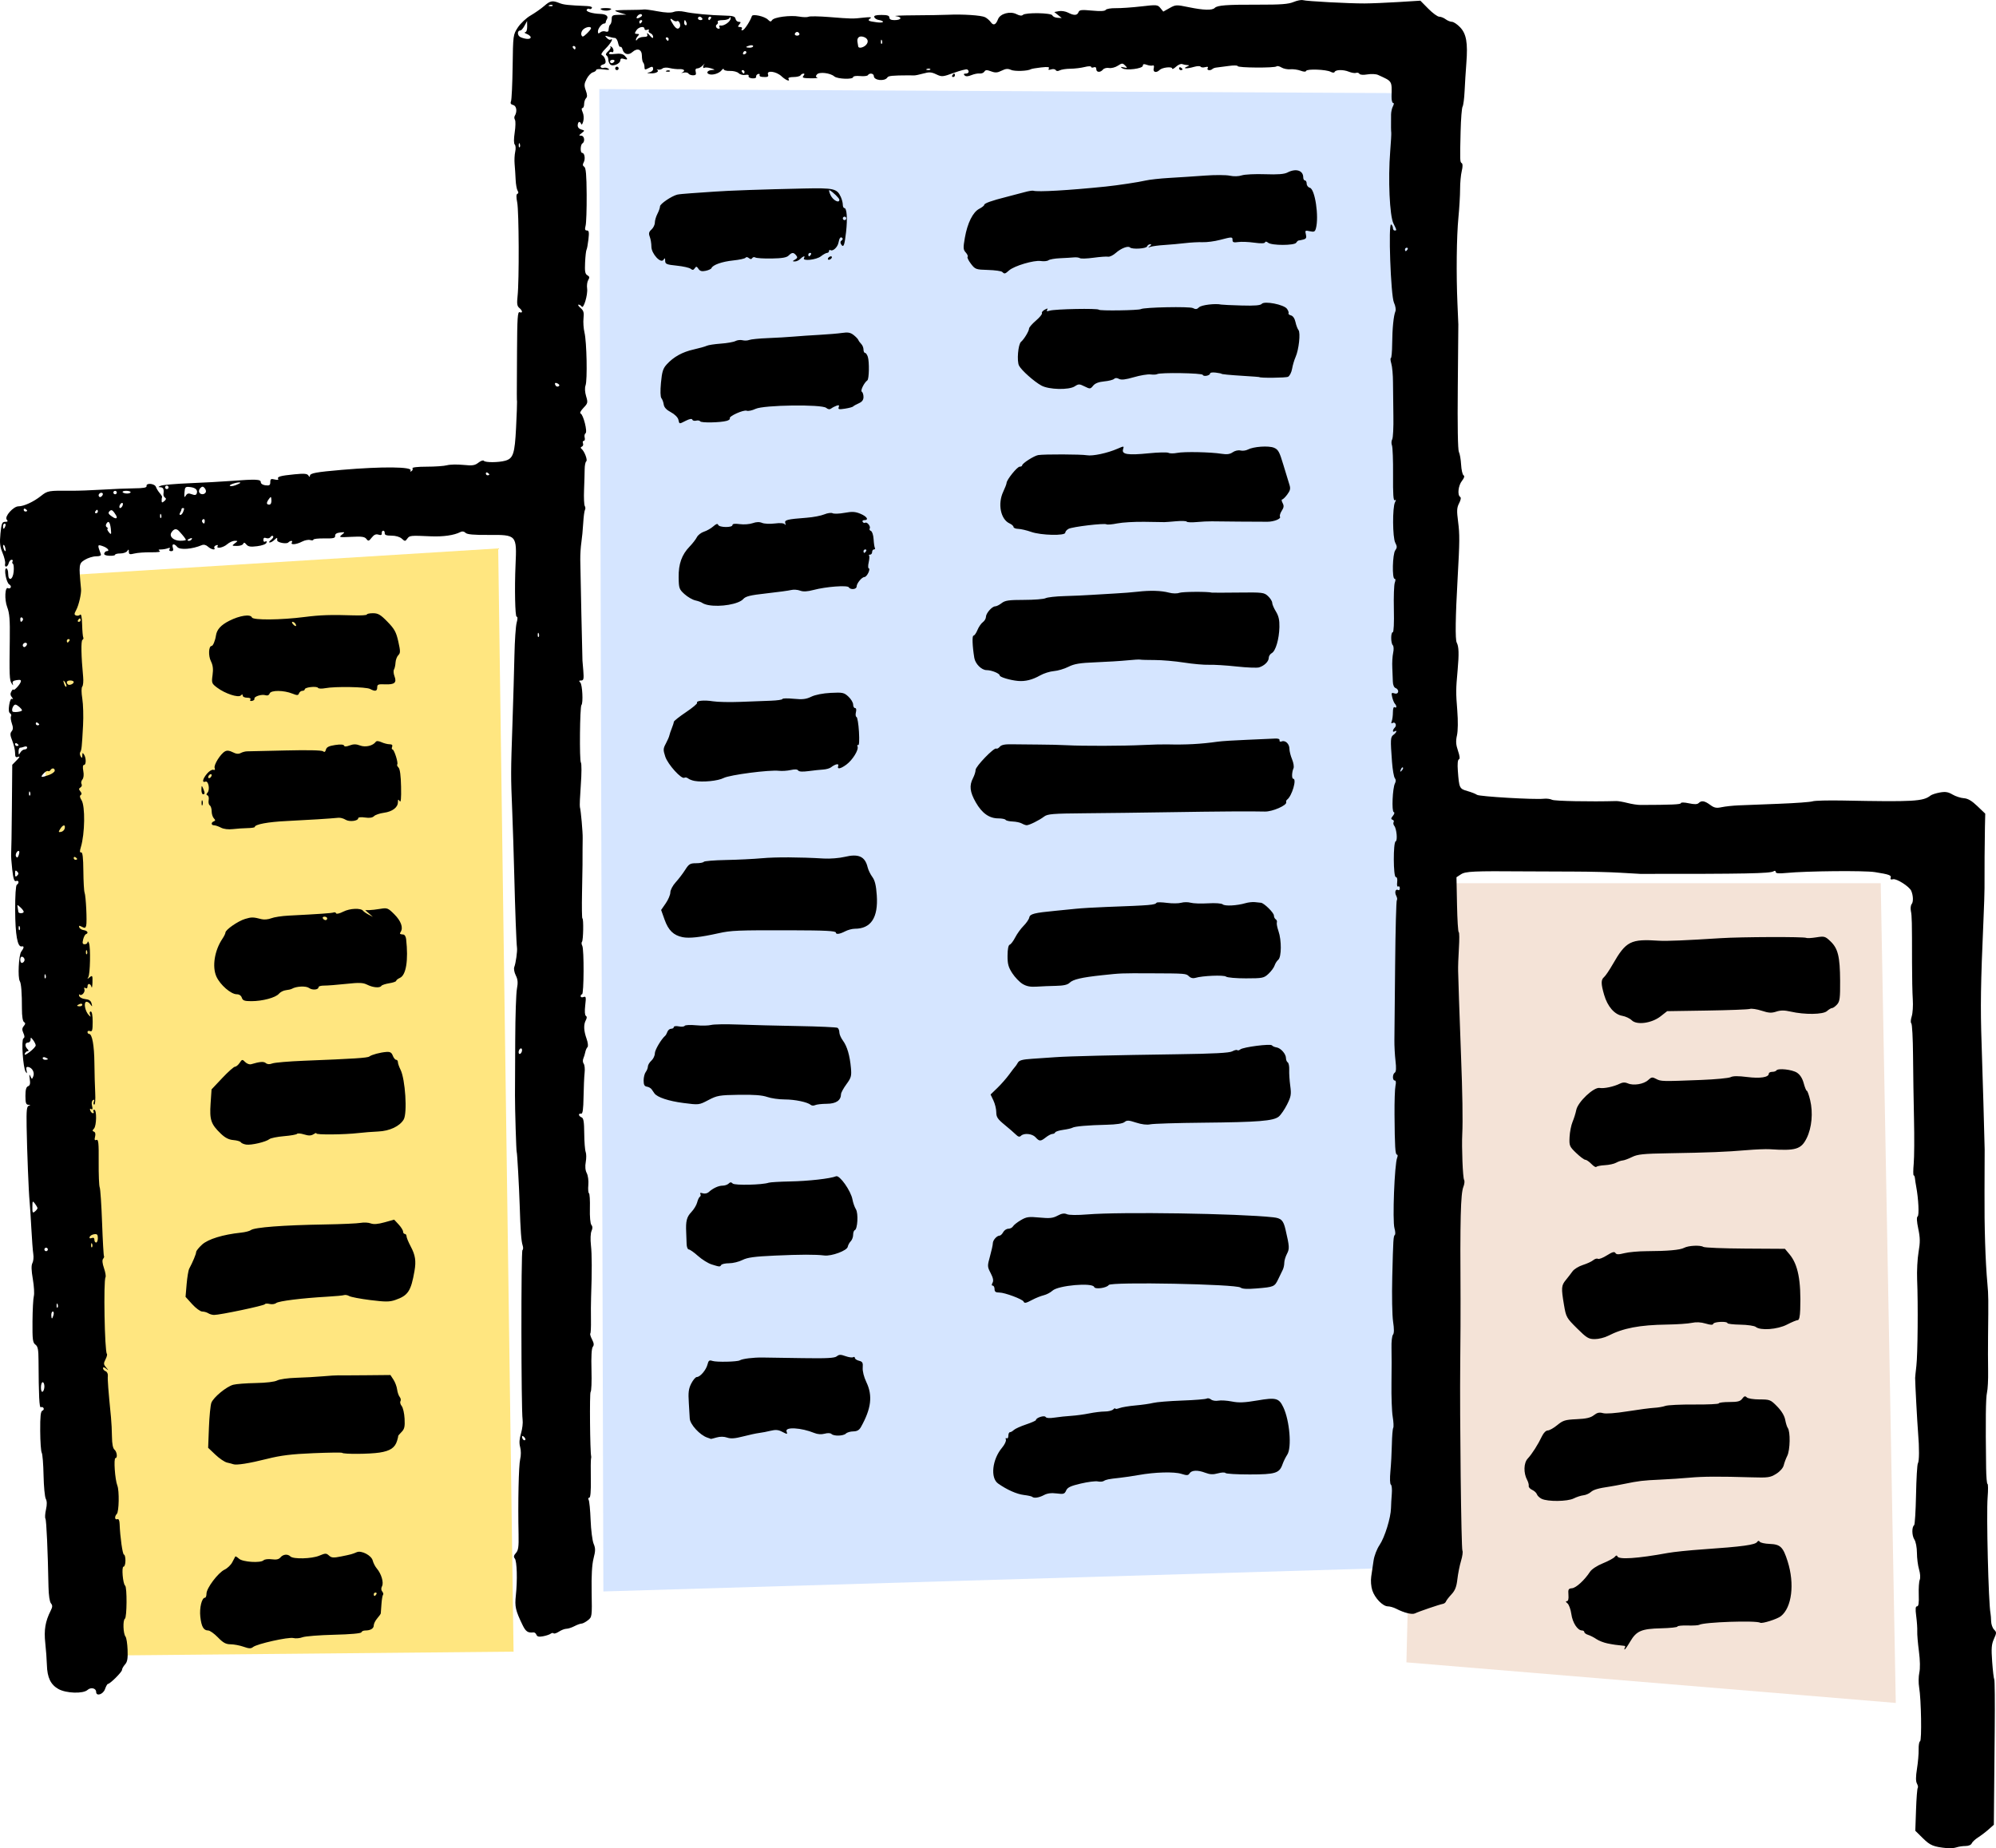 <?xml version="1.0" encoding="UTF-8" standalone="no"?>
<!-- Created with Inkscape (http://www.inkscape.org/) -->

<svg
   xmlns:dc="http://purl.org/dc/elements/1.1/"
   xmlns:cc="http://creativecommons.org/ns#"
   xmlns:rdf="http://www.w3.org/1999/02/22-rdf-syntax-ns#"
   xmlns:svg="http://www.w3.org/2000/svg"
   xmlns="http://www.w3.org/2000/svg"
   xmlns:sodipodi="http://sodipodi.sourceforge.net/DTD/sodipodi-0.dtd"
   xmlns:inkscape="http://www.inkscape.org/namespaces/inkscape"
   width="132.562mm"
   height="122.771mm"
   viewBox="0 0 469.707 435.016"
   id="svg2"
   version="1.1"
   inkscape:version="0.91 r13725"
   sodipodi:docname="highrize.svg">
  <defs
     id="defs4" />
  <sodipodi:namedview
     id="base"
     pagecolor="#ffffff"
     bordercolor="#666666"
     borderopacity="1.0"
     inkscape:pageopacity="0.0"
     inkscape:pageshadow="2"
     inkscape:zoom="0.98994949"
     inkscape:cx="153.91645"
     inkscape:cy="70.344021"
     inkscape:document-units="px"
     inkscape:current-layer="layer1"
     showgrid="false"
     inkscape:window-width="1920"
     inkscape:window-height="1015"
     inkscape:window-x="0"
     inkscape:window-y="0"
     inkscape:window-maximized="1"
     fit-margin-top="0"
     fit-margin-left="0"
     fit-margin-right="0"
     fit-margin-bottom="0" />
  <g
     inkscape:label="Layer 1"
     inkscape:groupmode="layer"
     id="layer1"
     transform="translate(-56.934,-167.69)">
    <path
       style="fill:#f4e3d7;fill-rule:evenodd;stroke:none;stroke-width:1px;stroke-linecap:butt;stroke-linejoin:miter;stroke-opacity:1"
       d="m 392.328,375.56 107.185,0 3.543,192.939 -115.157,-9.551 z"
       id="path4244"
       inkscape:connector-curvature="0"
       sodipodi:nodetypes="ccccc" />
    <path
       style="fill:#d5e5ff;fill-rule:evenodd;stroke:none;stroke-width:0.953px;stroke-linecap:butt;stroke-linejoin:miter;stroke-opacity:1"
       d="m 197.966,188.658 193.22,0.974 3.807,346.782 -196.075,5.845 z"
       id="path4223"
       inkscape:connector-curvature="0" />
    <path
       style="fill:#ffe680;fill-rule:evenodd;stroke:none;stroke-width:1px;stroke-linecap:butt;stroke-linejoin:miter;stroke-opacity:1"
       d="m 65.66,303.5 108.51,-6.732 3.617,259.658 -101.276,0.962 z"
       id="path3421"
       inkscape:connector-curvature="0" />
    <path
       style="fill:#000000;stroke:none"
       d="m 515.183,602.684 c -3.264,-0.324 -4.006,-0.626 -5.739,-2.335 l -1.791,-1.766 0.17,-4.926 c 0.093,-2.709 0.275,-5.031 0.403,-5.159 0.128,-0.128 0.043,-0.589 -0.189,-1.024 -0.294,-0.549 -0.29,-1.615 0.012,-3.497 0.239,-1.489 0.414,-3.522 0.388,-4.517 -0.026,-0.995 0.124,-1.867 0.332,-1.936 0.435,-0.145 0.271,-9.899 -0.213,-12.689 -0.174,-1.004 -0.156,-2.557 0.04,-3.449 0.222,-1.01 0.185,-2.927 -0.097,-5.073 -0.249,-1.897 -0.424,-3.997 -0.388,-4.667 0.036,-0.67 -0.073,-2.267 -0.241,-3.551 -0.228,-1.739 -0.179,-2.333 0.192,-2.333 0.354,0 0.47,-0.793 0.401,-2.739 -0.053,-1.507 0.052,-3.087 0.234,-3.511 0.191,-0.446 0.122,-1.474 -0.163,-2.435 -0.271,-0.914 -0.496,-2.667 -0.499,-3.894 -0.004,-1.269 -0.263,-2.629 -0.603,-3.152 -0.601,-0.925 -0.634,-2.939 -0.056,-3.368 0.171,-0.127 0.372,-3.342 0.448,-7.145 0.075,-3.803 0.268,-7.127 0.429,-7.386 0.335,-0.542 0.356,-3.585 0.051,-7.235 -0.187,-2.237 -0.702,-11.851 -0.691,-12.902 0.004,-0.223 0.133,-1.501 0.291,-2.841 0.316,-2.68 0.42,-14.551 0.178,-20.29 -0.085,-2.009 0.066,-4.931 0.335,-6.493 0.397,-2.303 0.384,-3.34 -0.067,-5.478 -0.367,-1.738 -0.417,-2.728 -0.148,-2.903 0.389,-0.253 0.199,-4.151 -0.343,-7.039 -0.126,-0.67 -0.258,-1.537 -0.294,-1.928 -0.036,-0.391 -0.17,-0.71 -0.299,-0.71 -0.128,0 -0.123,-1.233 0.011,-2.739 0.134,-1.507 0.165,-6.209 0.069,-10.449 -0.096,-4.241 -0.199,-10.997 -0.228,-15.015 -0.029,-4.017 -0.212,-7.42 -0.405,-7.561 -0.195,-0.142 -0.155,-0.867 0.088,-1.623 0.242,-0.752 0.358,-2.554 0.259,-4.005 -0.099,-1.451 -0.179,-5.377 -0.179,-8.725 0,-9.624 -0.026,-10.886 -0.269,-12.089 -0.126,-0.623 -0.041,-1.358 0.188,-1.634 0.423,-0.51 0.372,-2.014 -0.106,-3.118 -0.441,-1.018 -3.465,-2.94 -4.287,-2.725 -0.507,0.133 -0.693,0.024 -0.558,-0.327 0.232,-0.606 -0.341,-0.814 -3.712,-1.351 -2.457,-0.391 -16.104,-0.263 -20.797,0.195 -1.817,0.177 -2.536,0.112 -2.536,-0.231 0,-0.284 -0.206,-0.348 -0.507,-0.156 -0.813,0.517 -6.572,0.629 -31.348,0.609 -0.223,-1.8e-4 -2.323,-0.121 -4.667,-0.268 -2.343,-0.147 -7.274,-0.271 -10.957,-0.275 -3.683,-0.004 -8.887,-0.025 -11.565,-0.047 -12.107,-0.098 -13.953,-0.012 -15.037,0.698 l -1.046,0.685 0.128,6.465 c 0.07,3.556 0.253,6.465 0.405,6.466 0.152,3.3e-4 0.17,1.69 0.04,3.755 -0.13,2.065 -0.213,4.484 -0.184,5.377 0.029,0.893 0.122,3.906 0.206,6.696 0.084,2.79 0.297,8.725 0.474,13.189 0.341,8.615 0.449,15.462 0.294,18.464 -0.163,3.141 0.124,10.326 0.432,10.821 0.162,0.26 0.087,0.991 -0.167,1.623 -0.648,1.614 -0.797,7.541 -0.669,26.716 0.018,2.595 -0.015,9.026 -0.076,15.015 -0.126,12.429 0.24,43.459 0.518,43.909 0.147,0.238 0,1.321 -0.328,2.407 -0.327,1.086 -0.714,3.032 -0.861,4.323 -0.202,1.783 -0.539,2.64 -1.399,3.561 -0.623,0.667 -1.202,1.42 -1.287,1.674 -0.085,0.254 -0.418,0.507 -0.74,0.562 -0.787,0.135 -5.69,1.809 -6.534,2.231 -0.69,0.345 -2.531,-0.108 -4.464,-1.099 -0.592,-0.304 -1.461,-0.552 -1.931,-0.552 -1.191,0 -3.068,-1.934 -3.669,-3.78 -0.291,-0.894 -0.397,-2.265 -0.249,-3.246 0.14,-0.934 0.387,-2.612 0.547,-3.727 0.165,-1.146 0.781,-2.748 1.414,-3.681 1.217,-1.792 2.65,-6.421 2.692,-8.696 0.015,-0.781 0.1,-2.29 0.19,-3.353 0.09,-1.063 -0.008,-2.039 -0.219,-2.169 -0.224,-0.138 -0.268,-1.441 -0.108,-3.14 0.151,-1.597 0.304,-4.456 0.341,-6.353 0.037,-1.897 0.179,-3.632 0.316,-3.855 0.137,-0.223 0.083,-1.41 -0.121,-2.638 -0.203,-1.228 -0.333,-4.788 -0.288,-7.913 0.045,-3.125 0.048,-6.85 0.007,-8.279 -0.041,-1.429 0.114,-2.825 0.344,-3.103 0.283,-0.34 0.291,-1.344 0.027,-3.083 -0.215,-1.418 -0.303,-6.139 -0.195,-10.492 0.225,-9.05 0.258,-9.575 0.622,-9.939 0.147,-0.147 0.101,-0.847 -0.103,-1.555 -0.502,-1.75 0.012,-15.112 0.639,-16.607 0.164,-0.391 0.141,-0.71 -0.05,-0.71 -0.407,-10e-5 -0.518,-1.819 -0.576,-9.426 -0.023,-3.064 0.078,-6.123 0.227,-6.797 0.17,-0.774 0.108,-1.226 -0.169,-1.226 -0.577,0 -0.566,-1.496 0.014,-1.855 0.306,-0.189 0.358,-1.081 0.159,-2.763 -0.161,-1.366 -0.278,-3.579 -0.26,-4.918 0.018,-1.339 0.095,-9.234 0.171,-17.543 0.076,-8.31 0.257,-15.227 0.402,-15.372 0.145,-0.145 0.079,-0.609 -0.146,-1.031 -0.447,-0.835 -0.14,-1.716 0.467,-1.341 0.208,0.128 0.378,-0.062 0.378,-0.423 0,-0.361 -0.175,-0.549 -0.388,-0.417 -0.226,0.14 -0.323,-0.275 -0.232,-0.991 0.096,-0.761 -0.026,-1.23 -0.322,-1.23 -0.604,-2e-5 -0.635,-8.199 -0.031,-8.4 0.482,-0.161 0.232,-2.958 -0.327,-3.655 -0.216,-0.269 -0.284,-0.664 -0.152,-0.878 0.132,-0.214 0.011,-0.466 -0.269,-0.56 -0.39,-0.131 -0.367,-0.345 0.099,-0.912 0.366,-0.445 0.442,-0.797 0.19,-0.882 -0.51,-0.172 -0.272,-5.683 0.291,-6.753 0.252,-0.478 0.241,-0.912 -0.029,-1.238 -0.229,-0.276 -0.528,-2 -0.664,-3.831 -0.396,-5.333 -0.368,-5.846 0.352,-6.372 0.717,-0.524 0.949,-1.23 0.266,-0.808 -0.55,0.34 -0.516,-0.336 0.046,-0.898 0.547,-0.547 0.08,-1.46 -0.549,-1.071 -0.292,0.18 -0.352,0.03 -0.175,-0.432 0.149,-0.39 0.272,-1.343 0.272,-2.12 0,-0.837 0.165,-1.309 0.406,-1.16 0.499,0.308 0.537,-0.303 0.052,-0.832 -0.194,-0.212 -0.475,-0.902 -0.625,-1.534 -0.241,-1.021 -0.18,-1.119 0.556,-0.886 0.988,0.314 1.2,-0.892 0.222,-1.267 -0.352,-0.135 -0.613,-0.766 -0.625,-1.509 -0.011,-0.702 -0.069,-2.19 -0.13,-3.306 -0.06,-1.116 0.029,-2.668 0.199,-3.449 0.176,-0.809 0.143,-1.586 -0.077,-1.806 -0.499,-0.499 -0.504,-3.064 -0.006,-3.064 0.223,0 0.328,-2.216 0.254,-5.377 -0.07,-2.957 0.029,-5.788 0.219,-6.29 0.211,-0.559 0.192,-0.913 -0.051,-0.913 -0.621,0 -0.486,-5.808 0.155,-6.684 0.462,-0.632 0.462,-0.921 0.004,-1.802 -0.639,-1.227 -0.683,-8.328 -0.059,-9.519 0.284,-0.541 0.267,-0.678 -0.056,-0.478 -0.328,0.203 -0.44,-1.443 -0.402,-5.937 0.029,-3.419 -0.088,-6.561 -0.259,-6.981 -0.171,-0.42 -0.145,-1.059 0.057,-1.42 0.203,-0.361 0.328,-2.848 0.278,-5.526 -0.05,-2.678 -0.092,-6.239 -0.093,-7.913 0,-1.674 -0.176,-3.637 -0.388,-4.362 -0.212,-0.725 -0.262,-1.319 -0.11,-1.319 0.152,3e-5 0.29,-1.507 0.306,-3.348 0.033,-3.657 0.329,-6.617 0.768,-7.682 0.155,-0.375 0,-1.288 -0.347,-2.029 -0.755,-1.62 -1.371,-18.834 -0.658,-18.393 0.225,0.139 0.41,0.516 0.41,0.838 0,0.322 0.183,0.585 0.406,0.585 0.531,0 0.523,-0.046 -0.276,-1.648 -0.903,-1.81 -1.29,-10.446 -0.763,-17.019 0.17,-2.12 0.281,-4.083 0.246,-4.362 -0.059,-0.471 -0.068,-1.409 -0.043,-4.274 0.005,-0.621 0.202,-1.488 0.437,-1.928 0.263,-0.492 0.276,-0.799 0.035,-0.799 -0.216,0 -0.379,-0.685 -0.361,-1.522 0.078,-3.752 0.228,-3.513 -3.184,-5.069 -0.477,-0.217 -1.599,-0.271 -2.495,-0.12 -0.979,0.165 -1.731,0.109 -1.886,-0.142 -0.142,-0.229 -0.494,-0.326 -0.783,-0.215 -0.289,0.111 -1.059,-0.016 -1.712,-0.282 -1.307,-0.533 -3.139,-0.489 -3.349,0.08 -0.076,0.205 -0.475,0.182 -0.915,-0.054 -1.033,-0.553 -5.601,-0.726 -5.77,-0.218 -0.084,0.253 -0.565,0.236 -1.323,-0.047 -0.655,-0.244 -1.738,-0.393 -2.408,-0.33 -0.67,0.063 -1.607,-0.129 -2.084,-0.426 -0.477,-0.297 -0.994,-0.413 -1.15,-0.257 -0.408,0.407 -9.143,0.351 -9.143,-0.059 -8e-5,-0.188 -0.959,-0.205 -2.131,-0.038 -1.172,0.168 -2.446,0.333 -2.832,0.368 -0.386,0.035 -0.827,0.189 -0.981,0.342 -0.475,0.475 -1.43,0.312 -1.119,-0.191 0.199,-0.322 0.015,-0.398 -0.584,-0.241 -0.481,0.126 -0.969,0.077 -1.083,-0.109 -0.115,-0.186 -0.799,-0.169 -1.519,0.038 -1.667,0.478 -2.856,0.457 -1.722,-0.03 0.649,-0.279 0.676,-0.354 0.135,-0.377 -0.372,-0.016 -0.927,-0.124 -1.232,-0.241 -0.305,-0.117 -0.959,0.164 -1.453,0.625 -0.494,0.461 -0.899,0.651 -0.899,0.424 0,-0.531 -2.355,-0.266 -2.953,0.333 -0.778,0.778 -1.629,0.545 -1.387,-0.379 0.14,-0.534 0.047,-0.774 -0.257,-0.667 -0.261,0.092 -0.886,0.016 -1.388,-0.17 -0.66,-0.244 -0.913,-0.187 -0.913,0.205 0,0.702 -3.918,1.202 -4.826,0.615 -0.525,-0.339 -0.461,-0.38 0.327,-0.211 0.899,0.193 0.926,0.157 0.329,-0.441 -0.597,-0.597 -0.74,-0.592 -1.734,0.059 -0.596,0.391 -1.519,0.627 -2.051,0.525 -0.532,-0.102 -1.173,0.064 -1.425,0.367 -0.627,0.756 -1.576,0.695 -1.576,-0.1 0,-0.413 -0.223,-0.566 -0.609,-0.419 -0.335,0.128 -0.609,0.076 -0.609,-0.117 0,-0.193 -0.685,-0.176 -1.522,0.038 -0.837,0.214 -2.344,0.396 -3.348,0.405 -1.004,0.009 -2.135,0.181 -2.512,0.381 -0.43,0.229 -0.783,0.207 -0.947,-0.059 -0.144,-0.233 -0.634,-0.305 -1.09,-0.161 -0.581,0.184 -0.739,0.119 -0.53,-0.219 0.222,-0.359 -0.241,-0.422 -1.813,-0.247 -1.161,0.129 -2.241,0.315 -2.4,0.413 -0.721,0.446 -3.835,0.552 -4.694,0.16 -0.729,-0.332 -1.248,-0.287 -2.203,0.189 -1.008,0.503 -1.49,0.533 -2.49,0.155 -0.983,-0.371 -1.309,-0.357 -1.572,0.068 -0.182,0.295 -0.676,0.492 -1.098,0.438 -0.421,-0.054 -1.298,0.12 -1.948,0.386 -0.816,0.334 -1.312,0.354 -1.603,0.063 -0.292,-0.291 -0.209,-0.421 0.268,-0.421 0.722,0 0.938,-0.611 0.345,-0.977 -0.189,-0.117 -1.596,0.241 -3.125,0.795 -2.65,0.961 -2.844,0.978 -4.161,0.353 -1.149,-0.545 -1.663,-0.576 -3.064,-0.184 -0.926,0.259 -1.911,0.459 -2.19,0.445 -0.279,-0.015 -0.827,-0.025 -1.217,-0.023 -3.891,0.02 -4.79,0.11 -5.032,0.501 -0.604,0.978 -3.185,0.711 -3.185,-0.329 0,-0.639 -1.035,-0.798 -1.396,-0.214 -0.125,0.202 -0.957,0.297 -1.85,0.211 -0.896,-0.086 -1.623,0.022 -1.623,0.241 0,0.605 -3.702,0.475 -4.432,-0.156 -0.953,-0.824 -3.541,-1.122 -4.082,-0.471 -0.332,0.4 -0.312,0.591 0.076,0.739 0.288,0.11 -0.431,0.188 -1.599,0.173 -1.719,-0.021 -2.038,-0.129 -1.675,-0.566 0.308,-0.371 0.313,-0.54 0.016,-0.54 -0.237,0 -0.544,0.183 -0.682,0.406 -0.138,0.223 -0.89,0.406 -1.671,0.406 -0.844,0 -1.318,0.165 -1.17,0.406 0.485,0.784 -0.579,0.395 -1.662,-0.609 -1.236,-1.145 -3.55,-1.443 -3.152,-0.406 0.162,0.422 -0.028,0.609 -0.621,0.609 -1.148,0 -1.486,-0.136 -1.35,-0.545 0.063,-0.188 -0.12,-0.257 -0.406,-0.152 -0.286,0.105 -0.475,0.394 -0.42,0.642 0.056,0.255 -0.346,0.415 -0.922,0.367 -0.565,-0.047 -0.944,-0.289 -0.847,-0.541 0.11,-0.287 -0.182,-0.388 -0.787,-0.272 -0.529,0.101 -1.226,-0.08 -1.547,-0.401 -0.322,-0.322 -1.242,-0.564 -2.044,-0.537 -0.802,0.027 -1.465,-0.141 -1.472,-0.372 -0.007,-0.231 -0.235,-0.133 -0.507,0.219 -0.575,0.744 -2.147,1.228 -2.966,0.913 -0.795,-0.305 -0.297,-0.937 0.771,-0.979 0.724,-0.028 0.67,-0.1 -0.294,-0.389 -0.65,-0.195 -1.335,-0.259 -1.522,-0.144 -0.422,0.261 -0.446,-0.35 -0.035,-0.882 0.167,-0.217 0.001,-0.071 -0.369,0.325 -0.371,0.395 -0.947,0.719 -1.281,0.719 -0.407,0 -0.537,0.267 -0.395,0.812 0.161,0.617 0.013,0.812 -0.623,0.812 -0.459,0 -0.952,-0.19 -1.096,-0.422 -0.144,-0.232 -0.657,-0.325 -1.14,-0.207 -0.483,0.119 -0.651,0.111 -0.372,-0.017 0.887,-0.407 0.547,-0.858 -0.609,-0.807 -0.614,0.027 -1.65,-0.088 -2.302,-0.255 -0.675,-0.173 -1.396,-0.13 -1.673,0.101 -0.268,0.222 -0.739,0.34 -1.046,0.261 -0.307,-0.079 -0.421,-0.066 -0.252,0.028 0.674,0.376 -0.228,0.91 -1.447,0.858 -0.955,-0.041 -1.055,-0.101 -0.382,-0.231 0.502,-0.097 0.913,-0.437 0.913,-0.756 0,-0.691 -0.203,-0.717 -1.244,-0.16 -0.646,0.346 -0.785,0.286 -0.785,-0.338 0,-0.417 -0.137,-0.895 -0.304,-1.063 -0.167,-0.168 -0.304,-0.88 -0.304,-1.584 0,-1.525 -1.067,-1.938 -2.247,-0.871 -0.904,0.818 -2.003,0.522 -2.301,-0.62 -0.116,-0.443 -0.35,-0.719 -0.521,-0.613 -0.171,0.105 -0.413,-0.323 -0.539,-0.951 -0.126,-0.629 -0.468,-1.145 -0.76,-1.147 -0.292,-0.002 -0.968,-0.145 -1.503,-0.317 -0.852,-0.274 -0.902,-0.237 -0.406,0.299 0.311,0.337 0.703,0.529 0.871,0.428 0.845,-0.511 0.133,0.819 -1.094,2.047 -0.955,0.955 -1.23,1.463 -0.868,1.602 0.292,0.112 0.636,0.605 0.764,1.094 0.171,0.655 0.026,0.945 -0.548,1.095 -0.429,0.112 -0.673,0.378 -0.541,0.592 0.132,0.213 0.466,0.3 0.742,0.194 0.277,-0.106 0.76,-0.013 1.075,0.208 0.396,0.278 0.041,0.327 -1.153,0.161 -0.949,-0.132 -1.725,-0.077 -1.725,0.123 0,0.2 -0.35,0.455 -0.777,0.566 -0.427,0.112 -1.09,0.809 -1.473,1.549 -0.59,1.142 -0.62,1.554 -0.197,2.725 0.363,1.004 0.377,1.501 0.052,1.826 -0.246,0.246 -0.447,0.867 -0.447,1.38 0,0.513 -0.179,0.933 -0.397,0.933 -0.245,0 -0.225,0.378 0.051,0.985 0.259,0.568 0.32,1.469 0.144,2.13 -0.167,0.63 -0.388,0.918 -0.491,0.639 -0.281,-0.762 -0.75,-0.61 -0.816,0.264 -0.036,0.476 0.281,0.867 0.827,1.021 0.868,0.245 0.87,0.261 0.097,0.852 -0.687,0.525 -0.7,0.602 -0.101,0.602 0.747,0 0.963,1.404 0.28,1.826 -0.501,0.31 -0.542,2.232 -0.047,2.232 0.565,0 0.793,1.435 0.353,2.223 -0.284,0.508 -0.247,0.809 0.129,1.041 0.394,0.244 0.539,1.909 0.568,6.546 0.022,3.421 -0.091,6.721 -0.25,7.335 -0.219,0.844 -0.144,1.116 0.309,1.116 0.481,0 0.551,0.412 0.358,2.099 -0.132,1.154 -0.334,2.251 -0.449,2.437 -0.115,0.186 -0.267,1.528 -0.337,2.981 -0.102,2.109 0.006,2.719 0.533,3.019 0.521,0.296 0.565,0.532 0.21,1.114 -0.248,0.406 -0.368,1.301 -0.268,1.988 0.211,1.436 -0.846,4.969 -1.277,4.271 -0.156,-0.253 -0.484,-0.459 -0.728,-0.459 -0.244,0 -0.041,0.35 0.452,0.777 0.725,0.629 0.86,1.089 0.708,2.41 -0.103,0.898 -2.1e-4,2.42 0.229,3.382 0.527,2.214 0.707,11.177 0.249,12.44 -0.211,0.582 -0.159,1.571 0.133,2.546 0.449,1.497 0.41,1.664 -0.637,2.757 -0.622,0.649 -0.916,1.23 -0.665,1.313 0.642,0.214 1.677,4.336 1.167,4.651 -0.222,0.137 -0.314,0.594 -0.204,1.016 0.11,0.421 0.015,0.766 -0.211,0.766 -0.226,0 -0.311,0.262 -0.188,0.582 0.123,0.32 0.006,0.672 -0.261,0.781 -0.322,0.132 -0.346,0.31 -0.07,0.533 0.686,0.555 1.479,2.679 1.097,2.936 -0.196,0.132 -0.363,0.97 -0.37,1.863 -0.007,0.893 -0.072,3.093 -0.144,4.89 -0.072,1.797 0.005,3.486 0.17,3.754 0.166,0.268 0.186,0.673 0.045,0.901 -0.141,0.228 -0.327,1.643 -0.413,3.145 -0.086,1.502 -0.283,3.552 -0.437,4.557 -0.154,1.004 -0.268,2.83 -0.253,4.058 0.033,2.692 0.489,23.739 0.513,23.739 0.01,0 0.099,1.05 0.198,2.333 0.154,1.988 0.079,2.333 -0.503,2.333 -0.531,0 -0.575,0.108 -0.196,0.487 0.48,0.48 0.698,4.848 0.263,5.283 -0.375,0.375 -0.499,13.069 -0.132,13.539 0.188,0.241 0.181,2.602 -0.016,5.246 -0.197,2.644 -0.295,5.003 -0.217,5.242 0.223,0.685 0.696,5.985 0.654,7.334 -0.021,0.67 -0.034,1.948 -0.029,2.841 0.015,2.518 0.003,3.428 -0.122,9.942 -0.065,3.348 -0.026,6.087 0.086,6.087 0.31,1.6e-4 0.216,5.195 -0.1,5.511 -0.153,0.153 -0.12,0.573 0.073,0.934 0.44,0.824 0.391,11.411 -0.053,11.411 -0.179,0 -0.326,0.202 -0.326,0.449 0,0.25 0.296,0.336 0.666,0.194 0.585,-0.225 0.634,0.013 0.405,1.961 -0.157,1.337 -0.099,2.317 0.147,2.469 0.273,0.168 0.273,0.504 9.7e-4,1.012 -0.563,1.051 -0.509,2.451 0.167,4.368 0.334,0.946 0.424,1.778 0.215,1.987 -0.198,0.198 -0.429,0.721 -0.513,1.163 -0.085,0.442 -0.293,1.125 -0.463,1.518 -0.17,0.393 -0.131,0.941 0.088,1.217 0.218,0.276 0.315,1.233 0.215,2.125 -0.1,0.893 -0.213,3.449 -0.25,5.681 -0.051,3.002 -0.201,4.032 -0.576,3.957 -0.718,-0.144 -0.632,0.575 0.101,0.857 0.474,0.182 0.615,1.023 0.637,3.797 0.016,1.96 0.167,3.918 0.337,4.352 0.17,0.434 0.178,1.503 0.018,2.377 -0.191,1.044 -0.108,1.94 0.241,2.613 0.298,0.574 0.459,1.796 0.367,2.778 -0.09,0.965 -0.024,1.841 0.147,1.946 0.171,0.106 0.271,1.708 0.222,3.561 -0.052,1.954 0.095,3.59 0.349,3.897 0.301,0.362 0.311,0.812 0.032,1.43 -0.232,0.514 -0.291,1.948 -0.138,3.336 0.242,2.2 0.253,6.15 0.034,12.377 -0.043,1.228 -0.056,3.578 -0.027,5.222 0.028,1.645 -0.041,3.083 -0.154,3.196 -0.113,0.113 0.072,0.744 0.412,1.401 0.455,0.88 0.501,1.336 0.173,1.731 -0.287,0.346 -0.396,2.292 -0.308,5.474 0.075,2.716 -0.018,5.034 -0.208,5.151 -0.263,0.163 -0.136,14.167 0.138,15.157 0.031,0.112 0.009,0.386 -0.048,0.609 -0.057,0.223 -0.074,2.369 -0.038,4.768 0.044,2.903 -0.081,4.362 -0.374,4.362 -0.242,0 -0.304,0.22 -0.138,0.489 0.166,0.269 0.375,2.412 0.465,4.763 0.089,2.351 0.407,4.859 0.705,5.572 0.454,1.086 0.452,1.649 -0.013,3.454 -0.375,1.454 -0.522,4.052 -0.451,7.971 0.103,5.74 0.092,5.824 -0.888,6.594 -0.546,0.429 -1.221,0.781 -1.5,0.781 -0.279,0 -1.031,0.273 -1.67,0.606 -0.639,0.333 -1.488,0.607 -1.887,0.609 -0.398,0 -1.18,0.301 -1.737,0.666 -0.557,0.365 -1.127,0.549 -1.267,0.409 -0.14,-0.14 -0.454,-0.099 -0.697,0.091 -0.244,0.19 -1.044,0.459 -1.777,0.598 -0.982,0.186 -1.396,0.092 -1.568,-0.356 -0.129,-0.335 -0.441,-0.584 -0.695,-0.554 -1.315,0.158 -1.827,-0.191 -2.587,-1.766 -1.64,-3.394 -1.848,-4.309 -1.566,-6.913 0.392,-3.624 0.267,-8.091 -0.243,-8.706 -0.322,-0.388 -0.253,-0.732 0.261,-1.3 0.565,-0.624 0.685,-1.461 0.624,-4.355 -0.159,-7.565 0.024,-16.227 0.375,-17.704 0.219,-0.92 0.218,-2.08 -0.002,-2.875 -0.256,-0.929 -0.196,-1.907 0.201,-3.224 0.313,-1.04 0.483,-2.485 0.377,-3.212 -0.351,-2.413 -0.386,-39.716 -0.037,-39.931 0.188,-0.116 0.21,-0.607 0.048,-1.091 -0.333,-0.995 -0.512,-3.441 -0.704,-9.604 -0.13,-4.18 -0.59,-12.377 -0.694,-12.377 -0.111,0 -0.425,-10.293 -0.408,-13.391 0.01,-1.786 0.036,-7.72 0.059,-13.189 0.023,-5.468 0.202,-10.797 0.399,-11.842 0.274,-1.461 0.212,-2.192 -0.272,-3.16 -0.346,-0.693 -0.504,-1.573 -0.351,-1.955 0.351,-0.879 0.754,-3.748 0.64,-4.55 -0.148,-1.038 -0.438,-8.761 -0.647,-17.247 -0.11,-4.464 -0.322,-11.129 -0.472,-14.812 -0.351,-8.616 -0.35,-8.928 0.051,-20.696 0.186,-5.468 0.396,-12.728 0.467,-16.132 0.071,-3.404 0.305,-6.828 0.52,-7.609 0.256,-0.925 0.253,-1.419 -0.008,-1.419 -0.358,0 -0.499,-6.729 -0.254,-12.174 0.317,-7.051 0.262,-7.113 -6.279,-7.067 -3.594,0.025 -5.109,-0.112 -5.495,-0.498 -0.35,-0.35 -0.769,-0.41 -1.223,-0.174 -1.454,0.756 -4.052,1.126 -6.98,0.995 -4.768,-0.214 -4.953,-0.196 -5.498,0.551 -0.489,0.669 -0.555,0.669 -1.294,-1.6e-4 -0.471,-0.426 -1.432,-0.705 -2.427,-0.705 -1.19,0 -1.632,-0.162 -1.591,-0.585 0.031,-0.322 -0.126,-0.585 -0.349,-0.585 -0.223,0 -0.379,0.269 -0.347,0.599 0.042,0.427 -0.181,0.523 -0.774,0.334 -0.596,-0.189 -1.047,0.009 -1.585,0.696 -0.675,0.862 -0.805,0.894 -1.255,0.312 -0.403,-0.521 -1.105,-0.618 -3.546,-0.491 -2.852,0.149 -2.992,0.117 -2.232,-0.496 0.787,-0.634 0.774,-0.65 -0.406,-0.524 -0.819,0.088 -1.202,0.344 -1.171,0.783 0.039,0.54 -0.398,0.645 -2.536,0.609 -1.421,-0.024 -2.583,0.106 -2.583,0.288 3e-5,0.182 -0.338,0.225 -0.75,0.094 -0.413,-0.131 -1.28,0.038 -1.928,0.376 -1.335,0.696 -2.772,0.824 -2.395,0.213 0.322,-0.521 -0.323,-0.529 -0.842,-0.011 -0.424,0.424 -2.587,0.01 -2.6,-0.497 -0.004,-0.167 -0.008,-0.409 -0.008,-0.536 0,-0.128 -0.287,0.055 -0.638,0.406 -0.351,0.351 -0.853,0.632 -1.116,0.625 -0.263,-0.007 -0.126,-0.279 0.304,-0.605 0.43,-0.325 0.648,-0.725 0.485,-0.888 -0.163,-0.163 -0.438,-0.068 -0.612,0.212 -0.173,0.28 -0.62,0.392 -0.992,0.249 -0.466,-0.179 -0.678,-0.049 -0.678,0.416 0,0.399 0.188,0.56 0.458,0.393 0.278,-0.172 0.385,-0.061 0.272,0.28 -0.108,0.327 -1.024,0.67 -2.183,0.817 -1.566,0.199 -2.116,0.111 -2.55,-0.406 -0.408,-0.486 -0.604,-0.526 -0.744,-0.152 -0.105,0.279 -0.768,0.501 -1.475,0.494 -1.218,-0.012 -1.244,-0.044 -0.497,-0.609 0.776,-0.587 0.775,-0.596 -0.039,-0.596 -0.455,0 -1.248,0.365 -1.763,0.812 -0.951,0.825 -2.688,1.144 -2.235,0.41 0.142,-0.23 -0.02,-0.298 -0.38,-0.16 -0.345,0.132 -0.526,0.404 -0.403,0.604 0.382,0.619 -0.734,0.4 -1.501,-0.295 -0.464,-0.42 -0.989,-0.546 -1.452,-0.349 -2.255,0.959 -5.152,1.177 -5.769,0.434 -0.747,-0.9 -1.352,-0.803 -1.044,0.168 0.186,0.585 0.073,0.812 -0.402,0.812 -0.401,0 -0.545,-0.187 -0.367,-0.475 0.2,-0.324 0.068,-0.388 -0.415,-0.203 -0.39,0.15 -1.104,0.275 -1.588,0.278 -0.649,0.005 -0.735,0.098 -0.328,0.356 0.339,0.215 -0.444,0.335 -2.029,0.311 -1.419,-0.021 -3.174,0.107 -3.899,0.285 -1.124,0.276 -1.32,0.214 -1.325,-0.419 -0.005,-0.595 -0.078,-0.629 -0.37,-0.168 -0.2,0.316 -0.928,0.575 -1.617,0.575 -0.689,0 -1.253,0.139 -1.253,0.309 0,0.17 -0.615,0.277 -1.367,0.237 -0.906,-0.048 -1.302,-0.244 -1.174,-0.58 0.106,-0.279 0.356,-0.507 0.555,-0.507 0.843,0 0.266,-0.766 -0.878,-1.165 -1.312,-0.457 -1.333,-0.377 -0.486,1.875 0.128,0.341 -0.241,0.507 -1.124,0.507 -0.723,0 -1.914,0.371 -2.647,0.823 -1.41,0.871 -1.437,1.086 -0.886,6.887 0.1,1.056 -0.541,3.812 -1.146,4.929 -0.49,0.904 -0.494,1.107 -0.025,1.287 0.306,0.118 0.735,0.036 0.953,-0.182 0.257,-0.257 0.422,0.558 0.471,2.327 0.041,1.498 0.162,2.864 0.269,3.037 0.107,0.173 0.016,0.424 -0.202,0.559 -0.364,0.225 -0.293,3.848 0.172,8.721 0.095,0.994 0.003,2.012 -0.203,2.26 -0.23,0.277 -0.228,1.383 0.006,2.859 0.21,1.323 0.289,4.141 0.176,6.261 -0.276,5.172 -0.343,5.813 -0.66,6.309 -0.149,0.234 -0.104,0.69 0.101,1.015 0.299,0.473 0.375,0.429 0.385,-0.222 0.01,-0.673 0.08,-0.708 0.406,-0.203 0.526,0.813 0.513,2.435 -0.018,2.435 -0.265,0 -0.324,0.534 -0.157,1.425 0.167,0.888 0.084,1.646 -0.219,2.011 -0.268,0.323 -0.356,0.798 -0.197,1.055 0.159,0.258 0.05,0.617 -0.243,0.798 -0.425,0.263 -0.431,0.452 -0.032,0.933 0.335,0.404 0.362,0.69 0.08,0.864 -0.276,0.171 -0.214,0.576 0.181,1.179 0.904,1.38 0.815,7.912 -0.152,11.102 -0.292,0.962 -0.27,1.284 0.079,1.217 0.339,-0.065 0.488,1.196 0.517,4.373 0.023,2.455 0.15,4.738 0.283,5.073 0.319,0.802 0.615,6.897 0.379,7.799 -0.149,0.569 -0.34,0.62 -0.998,0.268 -0.638,-0.341 -0.775,-0.317 -0.634,0.111 0.099,0.301 0.577,0.605 1.061,0.676 0.892,0.131 1.196,0.704 0.505,0.952 -0.207,0.074 -0.5,0.637 -0.653,1.251 -0.216,0.87 -0.133,1.116 0.376,1.116 0.359,0 0.666,-0.228 0.681,-0.507 0.016,-0.279 0.163,-0.164 0.328,0.254 0.404,1.028 0.278,7.262 -0.161,7.99 -0.3,0.497 -0.251,0.501 0.336,0.025 0.626,-0.508 0.682,-0.401 0.64,1.217 -0.026,0.976 -0.131,1.455 -0.233,1.064 -0.23,-0.88 -0.938,-0.939 -0.938,-0.077 0,0.38 -0.19,0.515 -0.475,0.339 -0.303,-0.187 -0.395,-0.085 -0.254,0.283 0.252,0.657 -0.653,1.682 -1.11,1.257 -0.166,-0.154 -0.217,-0.006 -0.113,0.329 0.104,0.335 0.749,0.665 1.434,0.733 0.887,0.088 1.311,0.381 1.47,1.014 0.212,0.841 0.193,0.849 -0.337,0.14 -0.309,-0.413 -0.757,-0.63 -0.996,-0.482 -0.539,0.333 -0.132,2.233 0.656,3.059 0.513,0.538 0.549,0.526 0.312,-0.101 -0.155,-0.41 -0.079,-0.71 0.181,-0.71 0.278,0 0.449,0.922 0.449,2.422 0,1.986 -0.11,2.38 -0.609,2.188 -0.335,-0.128 -0.609,-0.032 -0.609,0.216 0,0.247 0.168,0.449 0.374,0.449 0.724,0 1.211,2.682 1.252,6.899 0.023,2.344 0.108,5.494 0.19,7 0.082,1.507 -0.014,2.739 -0.212,2.739 -0.198,0 -0.244,-0.304 -0.102,-0.675 0.175,-0.455 0.104,-0.579 -0.217,-0.381 -0.288,0.178 -0.372,0.71 -0.213,1.345 0.183,0.731 0.124,0.964 -0.197,0.766 -0.296,-0.183 -0.374,-0.06 -0.219,0.345 0.133,0.346 0.416,0.63 0.628,0.63 0.212,0 0.273,-0.183 0.136,-0.406 -0.138,-0.223 -0.057,-0.406 0.179,-0.406 0.606,0 0.54,3.779 -0.077,4.433 -0.405,0.43 -0.405,0.575 -6.5e-4,0.723 0.316,0.116 0.413,0.557 0.259,1.171 -0.186,0.742 -0.106,0.931 0.323,0.767 0.473,-0.182 0.563,0.697 0.528,5.169 -0.023,2.963 0.085,5.662 0.241,5.997 0.156,0.335 0.407,4.076 0.56,8.313 0.152,4.237 0.354,7.781 0.448,7.876 0.094,0.094 -6.49e-4,0.379 -0.212,0.633 -0.245,0.296 -0.168,1.085 0.214,2.195 0.328,0.953 0.489,1.907 0.358,2.12 -0.506,0.819 -0.208,17.522 0.323,18.053 0.126,0.126 -0.02,0.712 -0.326,1.301 -0.487,0.938 -0.469,1.173 0.14,1.892 0.66,0.778 0.659,0.792 -0.014,0.271 -0.489,-0.379 -0.71,-0.404 -0.71,-0.082 0,0.258 0.278,0.575 0.617,0.705 0.339,0.13 0.572,0.627 0.517,1.103 -0.089,0.773 0.112,3.414 0.745,9.794 0.111,1.116 0.212,3.167 0.226,4.557 0.016,1.626 0.224,2.693 0.583,2.992 0.593,0.492 0.776,1.988 0.244,1.988 -0.469,0 -0.122,5.067 0.445,6.493 0.478,1.203 0.385,6.141 -0.126,6.652 -0.58,0.58 -0.509,1.477 0.098,1.245 0.337,-0.129 0.524,0.251 0.557,1.129 0.116,3.083 0.701,7.207 1.023,7.207 0.191,0 0.348,0.639 0.348,1.42 0,0.784 -0.205,1.42 -0.458,1.42 -0.492,0 -0.143,4.058 0.383,4.456 0.477,0.361 0.43,7.49 -0.052,7.792 -0.52,0.326 -0.408,3.543 0.147,4.211 0.211,0.254 0.429,1.656 0.486,3.116 0.08,2.061 -0.056,2.831 -0.607,3.441 -0.391,0.433 -0.71,1.01 -0.71,1.282 0,0.495 -2.807,3.29 -3.308,3.293 -0.146,0 -0.456,0.55 -0.689,1.219 -0.44,1.263 -2.09,1.777 -2.09,0.652 0,-0.867 -1.253,-1.152 -2.018,-0.459 -1.043,0.944 -5.025,0.817 -6.868,-0.218 -1.817,-1.021 -2.623,-2.71 -2.7,-5.656 -0.032,-1.228 -0.204,-3.563 -0.383,-5.19 -0.332,-3.027 0.007,-5.065 1.255,-7.54 0.475,-0.942 0.489,-1.283 0.076,-1.781 -0.305,-0.368 -0.536,-1.943 -0.573,-3.908 -0.157,-8.396 -0.481,-15.622 -0.718,-16.006 -0.143,-0.232 -0.086,-1.198 0.127,-2.147 0.262,-1.165 0.247,-1.987 -0.046,-2.534 -0.238,-0.445 -0.474,-2.943 -0.525,-5.551 -0.05,-2.608 -0.242,-4.985 -0.426,-5.283 -0.184,-0.298 -0.347,-2.603 -0.362,-5.122 -0.021,-3.429 0.106,-4.633 0.505,-4.786 0.293,-0.113 0.417,-0.392 0.276,-0.62 -0.141,-0.228 -0.427,-0.31 -0.634,-0.182 -0.355,0.22 -0.5,-2.709 -0.541,-10.974 -0.013,-2.631 -0.153,-3.347 -0.738,-3.777 -0.628,-0.461 -0.717,-1.175 -0.682,-5.478 0.022,-2.721 0.165,-5.394 0.317,-5.94 0.152,-0.546 0.045,-2.343 -0.237,-3.994 -0.359,-2.098 -0.389,-3.237 -0.097,-3.782 0.229,-0.429 0.322,-1.37 0.207,-2.093 -0.116,-0.722 -0.327,-3.505 -0.469,-6.183 -0.142,-2.678 -0.326,-5.509 -0.408,-6.29 -0.21,-1.998 -0.602,-11.882 -0.695,-17.541 -0.065,-3.931 0.028,-4.787 0.53,-4.924 0.458,-0.125 0.433,-0.178 -0.101,-0.213 -0.576,-0.038 -0.71,-0.433 -0.71,-2.089 0,-1.455 0.178,-2.11 0.618,-2.279 0.457,-0.175 0.562,-0.621 0.401,-1.712 -0.158,-1.077 -0.118,-1.256 0.15,-0.663 0.354,0.784 0.377,0.785 0.678,0.046 0.361,-0.887 -0.23,-2.019 -1.149,-2.2 -0.47,-0.093 -0.583,0.117 -0.436,0.812 0.156,0.734 0.111,0.802 -0.207,0.313 -0.62,-0.954 -1.062,-7.527 -0.528,-7.857 0.318,-0.196 0.315,-0.55 -0.008,-1.261 -0.346,-0.759 -0.325,-1.139 0.091,-1.64 0.415,-0.5 0.427,-0.722 0.053,-0.953 -0.304,-0.188 -0.486,-1.36 -0.485,-3.114 0.003,-3.77 -0.167,-5.969 -0.504,-6.514 -0.51,-0.825 -0.253,-6.148 0.334,-6.923 0.697,-0.919 0.733,-1.377 0.098,-1.245 -0.975,0.203 -1.496,-2.708 -1.519,-8.498 -0.014,-3.427 0.141,-5.86 0.383,-6.01 0.621,-0.384 0.482,-1.131 -0.164,-0.882 -0.44,0.169 -0.648,-0.447 -0.91,-2.696 -0.187,-1.603 -0.301,-3.28 -0.253,-3.726 0.048,-0.446 0.125,-5.339 0.171,-10.873 l 0.085,-10.061 1.043,-1.066 c 0.73,-0.746 0.83,-0.988 0.333,-0.807 -0.574,0.21 -0.71,0.031 -0.71,-0.937 0,-0.658 -0.295,-1.933 -0.655,-2.832 -0.519,-1.298 -0.553,-1.759 -0.16,-2.232 0.372,-0.448 0.384,-0.911 0.051,-1.868 -0.244,-0.7 -0.331,-1.455 -0.194,-1.677 0.138,-0.223 0.037,-0.536 -0.223,-0.697 -0.312,-0.193 -0.382,-0.865 -0.204,-1.976 0.174,-1.09 0.43,-1.587 0.726,-1.41 0.251,0.15 0.214,-0.026 -0.083,-0.392 -0.394,-0.486 -0.425,-0.863 -0.114,-1.397 0.234,-0.402 0.431,-0.587 0.438,-0.411 0.018,0.461 1.463,-1.013 1.731,-1.765 0.178,-0.5 -0.016,-0.598 -0.921,-0.465 -0.84,0.123 -1.092,0.347 -0.942,0.837 0.157,0.513 0.094,0.496 -0.271,-0.075 -0.506,-0.792 -0.545,-1.753 -0.425,-10.541 0.06,-4.408 -0.069,-5.984 -0.605,-7.388 -0.688,-1.801 -0.534,-4.928 0.219,-4.463 0.196,0.121 0.465,0.046 0.597,-0.167 0.132,-0.213 -0.017,-0.536 -0.33,-0.717 -0.713,-0.412 -1.337,-3.779 -0.701,-3.779 0.243,0 0.441,0.548 0.441,1.217 0,1.923 1.1,1.55 1.29,-0.436 0.087,-0.909 0.012,-1.744 -0.167,-1.854 -0.179,-0.11 -0.22,-0.371 -0.091,-0.578 0.128,-0.208 0.023,-0.378 -0.234,-0.378 -0.257,0 -0.563,0.365 -0.68,0.812 -0.26,0.996 -1.05,1.092 -0.834,0.101 0.085,-0.391 -0.189,-1.532 -0.609,-2.536 -0.615,-1.472 -0.71,-2.358 -0.489,-4.565 0.239,-2.388 0.379,-2.739 1.094,-2.739 0.631,0 0.718,-0.123 0.378,-0.533 -0.582,-0.702 1.563,-3.119 2.768,-3.119 1.258,0 3.531,-1.046 5.274,-2.426 1.596,-1.264 1.755,-1.292 7.113,-1.242 1.562,0.015 4.849,-0.101 7.304,-0.257 2.455,-0.156 5.833,-0.295 7.507,-0.31 2.208,-0.019 3.016,-0.166 2.942,-0.534 -0.161,-0.807 1.915,-0.616 2.205,0.203 0.139,0.391 0.544,1.049 0.9,1.463 0.357,0.414 0.603,0.825 0.547,0.913 -0.056,0.088 -0.101,0.457 -0.101,0.819 0,0.548 0.105,0.571 0.628,0.137 0.438,-0.363 0.49,-0.606 0.172,-0.803 -0.251,-0.155 -0.421,-0.536 -0.377,-0.847 0.161,-1.149 -0.034,-1.581 -0.727,-1.606 -0.583,-0.021 -0.559,-0.087 0.134,-0.367 0.464,-0.188 3.477,-0.449 6.696,-0.58 3.219,-0.131 7.587,-0.371 9.707,-0.532 5.995,-0.456 7.095,-0.412 7.098,0.288 0.002,0.361 0.457,0.661 1.119,0.737 0.915,0.105 1.116,-0.031 1.116,-0.754 0,-0.746 0.162,-0.842 1.048,-0.619 0.613,0.154 0.951,0.106 0.814,-0.116 -0.332,-0.538 0.48,-0.772 3.82,-1.101 2.293,-0.226 3.002,-0.166 3.282,0.276 0.238,0.376 0.359,0.401 0.363,0.075 0.008,-0.616 1.416,-0.878 7.514,-1.402 9.548,-0.82 16.731,-0.744 16.165,0.171 -0.154,0.249 -0.066,0.303 0.213,0.131 0.261,-0.162 0.37,-0.464 0.242,-0.671 -0.137,-0.222 1.239,-0.378 3.344,-0.378 1.968,0 4.124,-0.152 4.792,-0.338 0.668,-0.186 2.378,-0.223 3.8,-0.082 2.194,0.218 2.738,0.137 3.591,-0.534 0.553,-0.435 1.124,-0.626 1.27,-0.425 0.31,0.428 3.433,0.416 5.011,-0.019 1.895,-0.522 2.264,-1.639 2.567,-7.768 0.154,-3.105 0.255,-5.873 0.227,-6.152 -0.065,-0.624 -0.065,-0.285 -0.002,-11.796 0.043,-7.92 0.144,-9.427 0.619,-9.245 0.771,0.296 0.717,-0.345 -0.085,-1.01 -0.517,-0.429 -0.6,-1.005 -0.402,-2.789 0.393,-3.543 0.33,-19.899 -0.085,-22.016 -0.252,-1.286 -0.236,-1.958 0.048,-2.053 0.269,-0.09 0.286,-0.353 0.046,-0.726 -0.207,-0.322 -0.417,-1.498 -0.466,-2.614 -0.049,-1.116 -0.157,-2.759 -0.239,-3.652 -0.082,-0.893 -0.018,-2.203 0.141,-2.911 0.161,-0.712 0.116,-1.462 -0.101,-1.679 -0.247,-0.247 -0.254,-1.296 -0.018,-2.856 0.205,-1.356 0.233,-2.692 0.062,-2.969 -0.171,-0.277 -0.198,-0.687 -0.059,-0.912 0.627,-1.015 0.443,-2.361 -0.352,-2.569 -0.566,-0.148 -0.725,-0.411 -0.527,-0.869 0.157,-0.361 0.331,-4.036 0.387,-8.165 0.101,-7.456 0.11,-7.52 1.234,-9.238 0.623,-0.951 1.966,-2.212 2.984,-2.802 1.018,-0.59 2.451,-1.591 3.185,-2.226 1.474,-1.275 1.935,-1.365 3.612,-0.702 1.028,0.407 1.922,0.503 6.543,0.707 0.795,0.035 1.239,0.227 1.088,0.472 -0.14,0.227 -0.412,0.315 -0.605,0.196 -0.192,-0.119 -0.461,-0.036 -0.597,0.184 -0.276,0.446 1.295,0.933 3.205,0.993 1.34,0.043 1.97,0.551 1.532,1.238 -0.149,0.234 -0.274,0.562 -0.278,0.73 -0.003,0.167 -0.15,0.298 -0.325,0.29 -0.557,-0.025 -1.507,1.148 -1.507,1.861 0,0.537 0.122,0.586 0.557,0.225 0.306,-0.254 0.854,-0.348 1.217,-0.209 0.363,0.139 0.683,0.051 0.711,-0.196 0.118,-1.049 0.167,-1.208 0.457,-1.498 0.167,-0.167 0.304,-0.73 0.304,-1.251 0,-0.838 0.199,-0.951 1.725,-0.983 l 1.725,-0.037 -1.319,-0.381 c -0.725,-0.209 -1.319,-0.456 -1.319,-0.547 0,-0.091 1.437,-0.17 3.193,-0.173 1.756,-0.004 3.354,-0.057 3.551,-0.117 0.197,-0.061 1.636,0.13 3.199,0.424 1.883,0.354 3.176,0.406 3.837,0.154 0.591,-0.225 1.635,-0.236 2.567,-0.027 1.868,0.42 6.043,0.814 9.416,0.889 1.964,0.044 2.455,0.19 2.566,0.764 0.076,0.391 0.421,0.71 0.766,0.71 0.513,0 0.536,0.112 0.123,0.609 -0.415,0.5 -0.383,0.609 0.177,0.609 0.404,0 0.567,0.187 0.399,0.458 -0.167,0.271 -0.068,0.387 0.244,0.283 0.455,-0.152 1.752,-2.167 2.137,-3.321 0.186,-0.559 2.991,0.064 3.763,0.836 0.53,0.53 0.723,0.554 0.989,0.124 0.436,-0.706 4.321,-1.212 6.392,-0.834 0.904,0.165 1.89,0.18 2.192,0.032 0.302,-0.148 2.466,-0.116 4.81,0.07 5.468,0.434 5.478,0.434 8.116,0.143 1.505,-0.166 2.037,-0.118 1.635,0.147 -0.801,0.528 -0.536,0.691 1.559,0.959 1.684,0.215 1.932,-0.285 0.289,-0.583 -0.428,-0.077 -0.854,-0.369 -0.947,-0.648 -0.119,-0.357 0.384,-0.507 1.691,-0.507 1.383,0 1.86,0.156 1.86,0.609 0,0.403 0.403,0.609 1.193,0.609 1.677,0 1.938,-0.723 0.336,-0.932 -0.73,-0.095 1.23,-0.186 4.355,-0.202 3.125,-0.016 6.686,-0.074 7.913,-0.13 3.504,-0.159 7.835,0.127 8.725,0.576 0.446,0.226 1.052,0.75 1.347,1.164 0.622,0.877 1.194,0.644 1.703,-0.695 0.5,-1.316 2.865,-1.958 4.358,-1.183 0.711,0.369 1.234,0.43 1.491,0.173 0.603,-0.603 6.709,-0.505 6.946,0.112 0.107,0.279 0.645,0.533 1.196,0.565 l 1.001,0.058 -0.874,-0.707 -0.874,-0.707 1.082,-0.207 c 0.595,-0.114 1.561,0.042 2.146,0.345 1.402,0.727 2.158,0.697 2.464,-0.099 0.211,-0.551 0.7,-0.609 3.191,-0.375 1.966,0.184 3.032,0.129 3.214,-0.166 0.15,-0.243 1.22,-0.426 2.376,-0.406 1.157,0.02 3.838,-0.166 5.958,-0.412 3.68,-0.427 3.886,-0.41 4.536,0.385 l 0.681,0.833 1.48,-0.831 c 1.422,-0.799 1.597,-0.807 4.476,-0.212 3.522,0.727 5.54,0.788 6.144,0.183 0.633,-0.633 2.759,-0.792 10.295,-0.771 5.232,0.015 7.051,-0.123 8.247,-0.623 0.844,-0.353 1.841,-0.55 2.215,-0.439 0.871,0.259 10.76,0.787 14.478,0.774 1.562,-0.006 5.163,-0.155 8.002,-0.331 l 5.161,-0.32 1.858,1.885 c 1.022,1.037 2.18,1.885 2.573,1.885 0.393,0 1.07,0.268 1.503,0.596 0.433,0.328 1.106,0.602 1.494,0.609 0.389,0.007 1.248,0.579 1.909,1.271 1.483,1.552 1.852,3.652 1.483,8.432 -0.149,1.924 -0.335,4.898 -0.415,6.609 -0.079,1.711 -0.294,3.353 -0.477,3.649 -0.183,0.296 -0.391,2.914 -0.461,5.817 -0.171,7.023 -0.164,7.225 0.278,7.498 0.238,0.147 0.234,0.844 -0.01,1.849 -0.215,0.887 -0.391,2.8 -0.389,4.251 0,1.451 -0.176,4.464 -0.394,6.696 -0.435,4.454 -0.534,13.335 -0.227,20.29 0.109,2.455 0.202,4.646 0.207,4.87 0.005,0.223 -0.054,6.888 -0.131,14.812 -0.087,8.965 0.011,14.7 0.26,15.185 0.22,0.428 0.456,1.779 0.524,3.002 0.068,1.223 0.324,2.347 0.57,2.499 0.299,0.185 0.175,0.621 -0.378,1.323 -0.863,1.097 -1.112,3.331 -0.419,3.759 0.253,0.157 0.163,0.716 -0.242,1.499 -0.541,1.046 -0.58,1.751 -0.242,4.339 0.391,2.995 0.378,4.652 -0.106,13.235 -0.521,9.243 -0.596,14.517 -0.216,15.226 0.502,0.938 0.557,2.64 0.211,6.484 -0.416,4.624 -0.421,5.168 -0.078,9.536 0.19,2.419 0.159,4.768 -0.077,5.815 -0.304,1.354 -0.249,2.187 0.243,3.63 0.424,1.243 0.493,1.921 0.207,2.017 -0.27,0.09 -0.361,1.084 -0.244,2.659 0.307,4.129 0.369,4.26 2.272,4.804 0.946,0.271 1.952,0.667 2.235,0.882 0.531,0.403 13.557,1.166 15.718,0.922 0.67,-0.076 1.551,0.037 1.96,0.25 0.579,0.303 9.115,0.47 15.084,0.296 0.446,-0.013 1.633,0.189 2.638,0.448 1.004,0.26 2.374,0.471 3.044,0.469 7.368,-0.017 9.536,-0.114 9.536,-0.424 0,-0.212 0.783,-0.199 1.866,0.032 1.31,0.279 1.999,0.265 2.313,-0.049 0.663,-0.663 1.398,-0.548 2.71,0.422 0.967,0.715 1.45,0.811 2.723,0.542 0.851,-0.18 2.643,-0.372 3.982,-0.427 1.339,-0.055 5.611,-0.222 9.494,-0.372 3.882,-0.149 7.443,-0.41 7.913,-0.58 0.47,-0.169 3.685,-0.252 7.144,-0.184 16.659,0.328 18.868,0.202 20.602,-1.175 0.283,-0.225 1.266,-0.546 2.183,-0.714 1.307,-0.239 1.955,-0.136 2.99,0.474 0.727,0.429 1.923,0.819 2.659,0.868 0.956,0.063 1.868,0.596 3.191,1.862 l 1.853,1.773 -0.071,3.097 c -0.067,2.933 -0.122,10.934 -0.1,14.459 0.006,0.893 -0.106,4.271 -0.247,7.507 -0.66,15.079 -0.739,20.361 -0.435,29.218 0.21,6.134 0.685,22.566 0.716,24.754 0.011,0.781 -0.004,5.255 -0.034,9.942 -0.052,8.367 0.204,16.489 0.685,21.71 0.24,2.598 0.25,3.515 0.147,12.377 -0.029,2.455 -0.021,6.107 0.015,8.116 0.037,2.009 -0.081,4.291 -0.263,5.073 -0.296,1.272 -0.356,6.499 -0.206,17.754 0.028,2.065 0.175,3.754 0.327,3.754 0.152,0 0.164,1.415 0.027,3.145 -0.316,3.98 0.201,24.894 0.674,27.283 0.067,0.339 0.136,1.196 0.153,1.906 0.017,0.709 0.328,1.587 0.691,1.95 0.61,0.61 0.607,0.778 -0.033,2.196 -0.571,1.266 -0.644,2.207 -0.417,5.354 0.151,2.1 0.373,3.978 0.493,4.173 0.12,0.195 0.169,5.399 0.109,11.565 -0.06,6.166 -0.13,13.782 -0.156,16.925 l -0.048,5.715 -1.217,1.083 c -0.67,0.596 -1.793,1.452 -2.496,1.902 -0.703,0.45 -1.382,1.089 -1.509,1.419 -0.132,0.343 -0.746,0.601 -1.434,0.601 -0.662,0 -1.627,0.143 -2.143,0.318 -0.517,0.175 -1.487,0.264 -2.157,0.197 z M 180.268,505.906 c -0.291,-0.291 -0.48,-0.315 -0.48,-0.061 0,0.542 0.48,1.022 0.751,0.751 0.115,-0.115 -0.006,-0.426 -0.271,-0.69 z M 67.38,493.999 c 0,-0.545 -0.183,-0.991 -0.406,-0.991 -0.223,0 -0.406,0.559 -0.406,1.241 0,0.724 0.169,1.137 0.406,0.991 0.223,-0.138 0.406,-0.697 0.406,-1.241 z m 2.147,-16.817 c 0.117,-0.446 0.047,-0.812 -0.156,-0.812 -0.202,0 -0.368,0.365 -0.368,0.812 0,0.446 0.07,0.812 0.156,0.812 0.086,0 0.251,-0.365 0.368,-0.812 z m 0.971,-2.511 c -0.13,-0.324 -0.226,-0.228 -0.245,0.245 -0.018,0.428 0.078,0.667 0.213,0.533 0.135,-0.135 0.149,-0.485 0.032,-0.778 z m -2.306,-12.91 c 0,-0.223 -0.183,-0.406 -0.406,-0.406 -0.223,0 -0.406,0.183 -0.406,0.406 0,0.223 0.183,0.406 0.406,0.406 0.223,0 0.406,-0.183 0.406,-0.406 z m 10.422,-1.294 c -0.13,-0.324 -0.226,-0.228 -0.245,0.245 -0.018,0.428 0.078,0.667 0.213,0.533 0.135,-0.135 0.149,-0.485 0.032,-0.778 z m 1.346,-1.372 c 0,-0.839 -0.172,-1.017 -0.881,-0.913 -0.485,0.071 -0.956,0.358 -1.048,0.637 -0.106,0.322 0.068,0.417 0.475,0.261 0.422,-0.162 0.643,-0.023 0.643,0.406 0,0.359 0.183,0.652 0.406,0.652 0.223,0 0.406,-0.469 0.406,-1.043 z m -14.203,-7.045 c 0,-0.153 -0.268,-0.633 -0.596,-1.066 -0.557,-0.737 -0.597,-0.686 -0.609,0.784 -0.011,1.351 0.072,1.501 0.596,1.066 0.335,-0.278 0.609,-0.631 0.609,-0.784 z m 2.435,-35.086 c 0,-0.088 -0.274,-0.265 -0.609,-0.393 -0.335,-0.128 -0.609,-0.057 -0.609,0.159 0,0.216 0.274,0.393 0.609,0.393 0.335,0 0.609,-0.072 0.609,-0.159 z m -2.854,-3.237 c -0.007,-0.253 -0.281,-0.814 -0.609,-1.247 -0.52,-0.687 -0.596,-0.7 -0.596,-0.101 0,0.377 -0.274,0.686 -0.609,0.686 -0.731,0 -0.799,0.865 -0.122,1.542 0.326,0.326 0.34,0.487 0.043,0.487 -0.244,0 -0.551,0.281 -0.683,0.624 -0.15,0.392 0.287,0.223 1.174,-0.454 0.777,-0.593 1.408,-1.285 1.401,-1.537 z m 114.449,1.116 c 0,-0.335 -0.183,-0.496 -0.406,-0.358 -0.223,0.138 -0.406,0.525 -0.406,0.86 0,0.335 0.183,0.496 0.406,0.358 0.223,-0.138 0.406,-0.525 0.406,-0.86 z M 76.308,404.15 c 0,-0.216 -0.274,-0.288 -0.609,-0.159 -0.335,0.128 -0.609,0.305 -0.609,0.393 0,0.088 0.274,0.159 0.609,0.159 0.335,0 0.609,-0.177 0.609,-0.393 z m -8.65,-6.987 c -0.13,-0.324 -0.226,-0.228 -0.245,0.245 -0.018,0.428 0.078,0.667 0.213,0.533 0.135,-0.135 0.149,-0.485 0.032,-0.778 z m -4.944,-3.576 c 0,-0.298 -0.228,-0.617 -0.507,-0.71 -0.302,-0.101 -0.507,0.187 -0.507,0.71 0,0.523 0.206,0.811 0.507,0.71 0.279,-0.093 0.507,-0.413 0.507,-0.71 z m 14.683,-2.105 c -0.13,-0.324 -0.226,-0.228 -0.245,0.245 -0.018,0.428 0.078,0.667 0.213,0.533 0.135,-0.135 0.149,-0.485 0.032,-0.778 z M 61.57,385.8 c -0.13,-0.324 -0.226,-0.228 -0.245,0.245 -0.018,0.428 0.078,0.667 0.213,0.533 0.135,-0.135 0.149,-0.485 0.032,-0.778 z m 0.94,-3.513 c 0,-0.189 -0.351,-0.661 -0.781,-1.05 -0.744,-0.673 -0.774,-0.671 -0.64,0.039 0.078,0.41 0.155,0.882 0.172,1.05 0.043,0.422 1.248,0.385 1.248,-0.038 z m -1.542,-9.478 c -0.379,-0.379 -0.487,-0.271 -0.487,0.487 0,0.757 0.108,0.866 0.487,0.487 0.379,-0.379 0.379,-0.595 0,-0.974 z m 14.122,-2.938 c 0,-0.098 -0.183,-0.292 -0.406,-0.43 -0.223,-0.138 -0.406,-0.057 -0.406,0.179 0,0.236 0.183,0.43 0.406,0.43 0.223,0 0.406,-0.081 0.406,-0.179 z m -13.652,-1.823 c -0.351,-0.389 -1.026,0.75 -0.73,1.23 0.235,0.381 0.393,0.311 0.604,-0.269 0.157,-0.432 0.213,-0.864 0.126,-0.961 z m 10.735,-5.409 c 0.186,-0.968 -0.426,-0.887 -1.068,0.141 -0.466,0.746 -0.442,0.83 0.202,0.706 0.402,-0.077 0.792,-0.458 0.866,-0.846 z m -8.168,-8.492 c -0.13,-0.324 -0.226,-0.228 -0.245,0.245 -0.018,0.428 0.078,0.667 0.213,0.533 0.135,-0.135 0.149,-0.485 0.032,-0.778 z m 4.462,-4.063 c 0.741,-0.268 1.348,-0.725 1.348,-1.015 0,-0.626 -0.657,-0.7 -1.019,-0.115 -0.14,0.227 -0.4,0.322 -0.578,0.212 -0.178,-0.11 -0.65,0.161 -1.049,0.602 -0.839,0.927 -0.574,0.992 1.299,0.315 z m 318.607,-1.755 c -0.125,-0.125 -0.352,0.1 -0.504,0.5 -0.22,0.578 -0.174,0.625 0.227,0.227 0.277,-0.275 0.402,-0.603 0.277,-0.728 z M 62.734,344.079 c 0.324,0 0.589,-0.202 0.589,-0.449 0,-0.247 -0.289,-0.338 -0.642,-0.203 -0.353,0.135 -0.81,0.246 -1.015,0.246 -0.205,0 -0.367,0.411 -0.36,0.913 0.011,0.815 0.057,0.837 0.426,0.203 0.227,-0.391 0.678,-0.71 1.002,-0.71 z m -1.44,-0.991 c 0,-0.098 -0.183,-0.292 -0.406,-0.43 -0.223,-0.138 -0.406,-0.057 -0.406,0.179 0,0.236 0.183,0.43 0.406,0.43 0.223,0 0.406,-0.081 0.406,-0.179 z m 4.87,-4.87 c 0,-0.098 -0.183,-0.292 -0.406,-0.43 -0.223,-0.138 -0.406,-0.057 -0.406,0.179 0,0.236 0.183,0.43 0.406,0.43 0.223,0 0.406,-0.081 0.406,-0.179 z m -4.058,-3.347 c 0,-0.342 -1.156,-1.344 -1.551,-1.344 -0.468,0 -0.968,1.159 -0.692,1.605 0.197,0.318 2.243,0.08 2.243,-0.261 z m 10.195,-6.488 c -0.478,-0.823 -0.594,-0.559 -0.202,0.461 0.139,0.363 0.339,0.574 0.443,0.469 0.104,-0.104 -0.004,-0.523 -0.241,-0.931 z m 1.979,-0.175 c 0,-0.199 -0.365,-0.362 -0.812,-0.362 -0.791,0 -1.058,0.43 -0.569,0.919 0.325,0.325 1.381,-0.1 1.381,-0.557 z m -11.058,-9.121 c -0.387,-0.387 -1.162,0.24 -0.874,0.706 0.171,0.277 0.398,0.27 0.69,-0.021 0.239,-0.239 0.322,-0.547 0.184,-0.685 z m 10.044,-0.575 c 0.138,-0.223 0.057,-0.406 -0.179,-0.406 -0.236,0 -0.43,0.183 -0.43,0.406 0,0.223 0.081,0.406 0.179,0.406 0.098,0 0.292,-0.183 0.43,-0.406 z m 110.453,-1.699 c -0.13,-0.324 -0.226,-0.228 -0.245,0.245 -0.018,0.428 0.078,0.667 0.213,0.533 0.135,-0.135 0.149,-0.485 0.032,-0.778 z M 62.29,313.671 c 0.128,-0.208 0.048,-0.492 -0.179,-0.633 -0.227,-0.14 -0.412,0.03 -0.412,0.378 0,0.713 0.244,0.818 0.591,0.255 z m 13.612,-0.028 c 0,-0.223 -0.081,-0.406 -0.179,-0.406 -0.098,0 -0.292,0.183 -0.43,0.406 -0.138,0.223 -0.057,0.406 0.179,0.406 0.236,0 0.43,-0.183 0.43,-0.406 z M 58.16,296.584 c -0.119,-0.455 -0.307,-0.737 -0.418,-0.626 -0.22,0.22 0.168,1.454 0.457,1.454 0.098,0 0.08,-0.372 -0.039,-0.828 z m 42.496,-1.827 c 0,-0.216 -0.474,-0.834 -1.569,-2.044 -0.636,-0.703 -1.243,-0.601 -1.816,0.307 -0.585,0.927 0.474,1.923 2.066,1.941 0.725,0.008 1.319,-0.084 1.319,-0.205 z m 1.417,-0.181 c 0.142,-0.23 -0.021,-0.298 -0.382,-0.159 -0.703,0.27 -0.832,0.561 -0.248,0.561 0.21,0 0.493,-0.181 0.63,-0.401 z m -19.065,-2.483 c -0.196,-1.548 -0.542,-1.946 -1.02,-1.173 -0.231,0.374 -0.187,0.698 0.124,0.895 0.267,0.17 0.327,0.312 0.132,0.315 -0.318,0.006 0.469,1.224 0.79,1.224 0.074,0 0.062,-0.567 -0.026,-1.261 z m -24.815,-0.565 c 0.128,-0.335 0.057,-0.609 -0.159,-0.609 -0.216,0 -0.393,0.274 -0.393,0.609 0,0.335 0.072,0.609 0.159,0.609 0.088,0 0.265,-0.274 0.393,-0.609 z m 46.926,-1.241 c 0,-0.348 -0.186,-0.518 -0.412,-0.378 -0.227,0.14 -0.307,0.425 -0.179,0.633 0.348,0.563 0.591,0.458 0.591,-0.255 z m -20.709,-0.889 c -0.007,-0.167 -0.282,-0.66 -0.61,-1.094 -0.462,-0.612 -0.707,-0.681 -1.081,-0.306 -0.375,0.375 -0.306,0.619 0.306,1.081 0.874,0.661 1.405,0.783 1.386,0.319 z m 10.435,-0.583 c -0.13,-0.324 -0.226,-0.228 -0.245,0.245 -0.018,0.428 0.078,0.667 0.213,0.533 0.135,-0.135 0.149,-0.485 0.032,-0.778 z m 5.184,-0.634 c 0.322,-0.839 0.315,-0.913 -0.084,-0.913 -0.167,0 -0.307,0.137 -0.311,0.304 -0.003,0.167 -0.151,0.533 -0.328,0.812 -0.177,0.279 -0.148,0.507 0.064,0.507 0.212,0 0.509,-0.32 0.659,-0.71 z m -20.07,-0.101 c 0,-0.223 -0.081,-0.406 -0.179,-0.406 -0.098,0 -0.292,0.183 -0.43,0.406 -0.138,0.223 -0.057,0.406 0.179,0.406 0.236,0 0.43,-0.183 0.43,-0.406 z m -16.638,-0.179 c 0,-0.098 -0.183,-0.292 -0.406,-0.43 -0.223,-0.138 -0.406,-0.057 -0.406,0.179 0,0.236 0.183,0.43 0.406,0.43 0.223,0 0.406,-0.081 0.406,-0.179 z m 22.466,-1.241 c 0.128,-0.335 0.076,-0.609 -0.116,-0.609 -0.192,0 -0.455,0.274 -0.583,0.609 -0.128,0.335 -0.076,0.609 0.116,0.609 0.192,0 0.455,-0.274 0.583,-0.609 z m 35.014,-1.224 c -0.053,-0.919 -0.109,-0.952 -0.566,-0.328 -0.662,0.904 -0.642,1.349 0.059,1.349 0.349,0 0.543,-0.39 0.507,-1.021 z m -39.726,-1.651 c -0.387,-0.387 -1.162,0.24 -0.874,0.706 0.171,0.277 0.398,0.27 0.69,-0.021 0.239,-0.239 0.322,-0.547 0.184,-0.685 z m 20.978,0.228 c 0.692,0.263 1.025,0.22 1.168,-0.153 0.319,-0.831 -0.249,-1.391 -1.556,-1.533 -1.124,-0.122 -1.22,-0.028 -1.32,1.288 -0.086,1.135 -0.023,1.281 0.316,0.725 0.328,-0.537 0.645,-0.612 1.392,-0.328 z m -17.63,-0.397 c 0,-0.223 -0.183,-0.406 -0.406,-0.406 -0.223,0 -0.406,0.183 -0.406,0.406 0,0.223 0.183,0.406 0.406,0.406 0.223,0 0.406,-0.183 0.406,-0.406 z m 3.246,-0.087 c 0,-0.175 -0.467,-0.319 -1.038,-0.319 -0.571,0 -0.95,0.143 -0.841,0.319 0.108,0.175 0.576,0.319 1.038,0.319 0.463,0 0.841,-0.143 0.841,-0.319 z m 17.663,0.069 c 0.144,-0.233 0.048,-0.682 -0.214,-0.997 -0.372,-0.449 -0.59,-0.467 -0.999,-0.086 -0.287,0.268 -0.434,0.717 -0.327,0.997 0.237,0.618 1.179,0.67 1.54,0.086 z m -8.736,-1.2 c 0,-0.223 -0.183,-0.406 -0.406,-0.406 -0.223,0 -0.406,0.183 -0.406,0.406 0,0.223 0.183,0.406 0.406,0.406 0.223,0 0.406,-0.183 0.406,-0.406 z M 113.488,281.296 c -0.272,-0.272 -2.66,0.411 -2.476,0.708 0.109,0.176 0.738,0.117 1.398,-0.133 0.66,-0.249 1.145,-0.508 1.078,-0.576 z m 58.589,-1.919 c 0,-0.098 -0.183,-0.292 -0.406,-0.43 -0.223,-0.138 -0.406,-0.057 -0.406,0.179 0,0.236 0.183,0.43 0.406,0.43 0.223,0 0.406,-0.081 0.406,-0.179 z m 16.186,-21.357 c -0.651,-0.402 -0.948,-0.189 -0.575,0.414 0.149,0.242 0.461,0.322 0.693,0.179 0.273,-0.169 0.231,-0.378 -0.118,-0.593 z m 199.904,-31.624 c 0.138,-0.223 0.057,-0.406 -0.179,-0.406 -0.236,0 -0.43,0.183 -0.43,0.406 0,0.223 0.081,0.406 0.179,0.406 0.098,0 0.292,-0.183 0.43,-0.406 z M 179.253,201.566 c -0.13,-0.324 -0.226,-0.228 -0.245,0.245 -0.018,0.428 0.078,0.667 0.213,0.533 0.135,-0.135 0.149,-0.485 0.032,-0.778 z m 52.883,-16.968 c 0,-0.223 -0.193,-0.406 -0.43,-0.406 -0.236,0 -0.317,0.183 -0.179,0.406 0.138,0.223 0.331,0.406 0.43,0.406 0.098,0 0.179,-0.183 0.179,-0.406 z m 43.717,-0.651 c -0.135,-0.135 -0.485,-0.149 -0.778,-0.032 -0.324,0.13 -0.228,0.226 0.245,0.245 0.428,0.018 0.667,-0.078 0.533,-0.213 z m -43.28,-3.924 c -0.05,-0.485 -0.607,-0.391 -0.781,0.132 -0.089,0.268 0.057,0.414 0.325,0.325 0.268,-0.089 0.473,-0.295 0.457,-0.457 z m -40.205,-1.106 c 0,-0.223 -0.193,-0.406 -0.43,-0.406 -0.236,0 -0.317,0.183 -0.179,0.406 0.138,0.223 0.331,0.406 0.43,0.406 0.098,0 0.179,-0.183 0.179,-0.406 z m 41.798,-0.368 c 0,-0.202 -0.365,-0.272 -0.812,-0.156 -0.446,0.117 -0.812,0.282 -0.812,0.368 0,0.086 0.365,0.156 0.812,0.156 0.446,0 0.812,-0.166 0.812,-0.368 z m 26.534,-0.253 c 0.774,-0.774 0.467,-1.663 -0.677,-1.962 -0.955,-0.25 -1.492,0.298 -1.292,1.318 0.07,0.361 0.142,0.793 0.159,0.96 0.054,0.525 1.163,0.332 1.811,-0.316 z m 3.773,-1.079 c -0.13,-0.324 -0.226,-0.228 -0.245,0.245 -0.018,0.428 0.078,0.667 0.213,0.533 0.135,-0.135 0.149,-0.485 0.032,-0.778 z m -56.097,-0.837 c 0.824,0 1.03,-0.158 0.857,-0.659 -0.132,-0.383 0.113,-0.258 0.585,0.299 0.569,0.671 0.812,0.775 0.812,0.348 0,-0.336 -0.285,-0.72 -0.634,-0.854 -0.349,-0.134 -0.522,-0.425 -0.385,-0.647 0.144,-0.233 -0.017,-0.302 -0.38,-0.162 -0.346,0.133 -0.63,0.04 -0.63,-0.208 0,-0.759 -1.398,-0.497 -1.935,0.362 -0.433,0.693 -0.405,0.812 0.186,0.812 0.539,0 0.585,0.108 0.206,0.487 -0.268,0.268 -0.484,0.679 -0.481,0.913 0.003,0.234 0.165,0.175 0.36,-0.132 0.194,-0.307 0.842,-0.558 1.438,-0.558 z m 5.906,0.507 c 0,-0.223 -0.193,-0.406 -0.43,-0.406 -0.236,0 -0.317,0.183 -0.179,0.406 0.138,0.223 0.331,0.406 0.43,0.406 0.098,0 0.179,-0.183 0.179,-0.406 z m -32.464,-0.419 c 0,-0.23 -0.411,-0.584 -0.913,-0.786 -0.502,-0.202 -0.685,-0.379 -0.406,-0.393 0.3,-0.015 0.501,-0.564 0.491,-1.345 l -0.016,-1.319 -0.605,1.116 c -0.333,0.614 -0.763,1.116 -0.955,1.116 -0.845,0 -0.784,1.266 0.078,1.613 1.247,0.501 2.327,0.5 2.327,-0.003 z m 14.196,-2.117 c 0.012,-0.536 -1.247,-0.326 -1.887,0.315 -0.341,0.341 -0.509,0.906 -0.374,1.257 0.208,0.542 0.396,0.495 1.25,-0.315 0.553,-0.524 1.008,-1.09 1.012,-1.257 z m 49.031,1.288 c -0.08,-0.24 -0.319,-0.436 -0.531,-0.436 -0.212,0 -0.451,0.196 -0.531,0.436 -0.08,0.24 0.159,0.436 0.531,0.436 0.372,0 0.611,-0.196 0.531,-0.436 z m -28.148,-1.556 c 0.331,-0.536 -0.197,-1.697 -0.646,-1.42 -0.21,0.13 -0.647,0.015 -0.972,-0.255 -0.778,-0.645 -0.75,-0.2 0.064,1.044 0.688,1.051 1.173,1.247 1.554,0.631 z m 9.339,-0.064 c -0.147,-0.238 -0.021,-0.383 0.28,-0.321 0.802,0.164 2.379,-0.965 2.342,-1.677 -0.022,-0.417 -0.098,-0.45 -0.237,-0.105 -0.113,0.279 -0.839,0.507 -1.615,0.507 -0.776,0 -1.305,0.17 -1.177,0.378 0.128,0.208 0.045,0.494 -0.186,0.637 -0.478,0.296 -0.157,1.015 0.454,1.015 0.223,0 0.285,-0.195 0.138,-0.433 z m -7.75,-0.987 c -0.128,-0.335 -0.305,-0.609 -0.393,-0.609 -0.088,0 -0.159,0.274 -0.159,0.609 0,0.335 0.177,0.609 0.393,0.609 0.216,0 0.288,-0.274 0.159,-0.609 z m -10.495,-0.203 c 0.138,-0.223 0.057,-0.406 -0.179,-0.406 -0.236,0 -0.43,0.183 -0.43,0.406 0,0.223 0.081,0.406 0.179,0.406 0.098,0 0.292,-0.183 0.43,-0.406 z m 14.203,-0.812 c -0.138,-0.223 -0.423,-0.406 -0.633,-0.406 -0.21,0 -0.382,0.183 -0.382,0.406 0,0.223 0.285,0.406 0.633,0.406 0.348,0 0.52,-0.183 0.382,-0.406 z m 2.029,0 c 0.138,-0.223 0.057,-0.406 -0.179,-0.406 -0.236,0 -0.43,0.183 -0.43,0.406 0,0.223 0.081,0.406 0.179,0.406 0.098,0 0.292,-0.183 0.43,-0.406 z m -16.493,-0.361 c 0.334,-0.212 0.392,-0.447 0.147,-0.598 -0.222,-0.137 -0.629,0.023 -0.905,0.355 -0.548,0.66 -0.118,0.798 0.757,0.243 z m -20.748,-2.724 c -0.135,-0.135 -0.485,-0.149 -0.778,-0.032 -0.324,0.13 -0.228,0.226 0.245,0.245 0.428,0.018 0.667,-0.078 0.533,-0.213 z m -72.732,386.338 c -0.893,-0.312 -2.262,-0.571 -3.044,-0.575 -1.119,-0.005 -1.754,-0.35 -2.995,-1.629 -0.866,-0.893 -1.894,-1.623 -2.284,-1.623 -1.084,0 -1.593,-0.885 -1.853,-3.225 -0.234,-2.102 0.347,-4.485 1.094,-4.485 0.196,0 0.357,-0.433 0.357,-0.963 0,-1.295 2.737,-4.924 4.262,-5.651 0.674,-0.321 1.491,-1.11 1.816,-1.753 0.325,-0.643 0.641,-1.244 0.703,-1.335 0.062,-0.092 0.453,0.142 0.87,0.519 0.877,0.794 5.094,1.065 5.787,0.372 0.239,-0.239 1.11,-0.343 1.935,-0.233 1.07,0.143 1.656,0.014 2.041,-0.449 0.619,-0.745 1.703,-0.849 2.33,-0.223 0.677,0.677 5.035,0.563 6.798,-0.178 1.444,-0.608 1.648,-0.61 2.292,-0.026 0.597,0.54 1.048,0.572 2.879,0.201 2.33,-0.471 2.626,-0.552 3.646,-0.997 1.093,-0.477 3.453,0.752 3.755,1.956 0.147,0.585 0.583,1.432 0.968,1.882 1.064,1.241 1.673,3.307 1.228,4.167 -0.246,0.476 -0.228,0.919 0.05,1.255 0.237,0.285 0.322,0.627 0.19,0.759 -0.132,0.132 -0.3,1.12 -0.374,2.195 -0.073,1.075 -0.146,2.063 -0.162,2.197 -0.016,0.133 -0.394,0.663 -0.84,1.178 -0.446,0.515 -0.812,1.254 -0.812,1.642 0,0.741 -0.775,1.199 -2.028,1.199 -0.41,0 -0.808,0.191 -0.886,0.425 -0.088,0.263 -2.538,0.483 -6.425,0.576 -3.456,0.083 -6.798,0.348 -7.428,0.59 -0.629,0.242 -1.598,0.326 -2.152,0.186 -1.155,-0.29 -8.572,1.366 -9.487,2.117 -0.485,0.398 -0.94,0.384 -2.232,-0.068 z m 31.247,-12.349 c 0.138,-0.223 0.057,-0.406 -0.179,-0.406 -0.236,0 -0.43,0.183 -0.43,0.406 0,0.223 0.081,0.406 0.179,0.406 0.098,0 0.292,-0.183 0.43,-0.406 z m 293.801,12.58 c 0.138,-0.223 0.103,-0.421 -0.077,-0.439 -1.924,-0.193 -2.58,-0.287 -3.98,-0.567 -0.893,-0.178 -2.08,-0.64 -2.638,-1.027 -0.558,-0.386 -1.425,-0.83 -1.928,-0.986 -0.502,-0.156 -0.913,-0.454 -0.913,-0.662 0,-0.208 -0.242,-0.378 -0.538,-0.378 -1.045,0 -2.233,-1.82 -2.514,-3.855 -0.154,-1.116 -0.57,-2.257 -0.924,-2.536 -0.413,-0.326 -0.464,-0.507 -0.142,-0.507 0.328,0 0.46,-0.512 0.382,-1.48 -0.105,-1.301 -0.004,-1.49 0.839,-1.559 0.954,-0.078 2.948,-1.905 4.241,-3.885 0.392,-0.601 1.665,-1.438 3.015,-1.983 1.285,-0.519 2.546,-1.202 2.803,-1.518 0.298,-0.368 0.519,-0.416 0.614,-0.132 0.273,0.819 4.717,0.524 11.906,-0.791 1.339,-0.245 4.991,-0.623 8.116,-0.839 9.495,-0.658 12.416,-1.057 12.884,-1.761 0.21,-0.316 0.399,-0.325 0.609,-0.031 0.167,0.234 1.2,0.46 2.295,0.501 2.557,0.096 3.185,0.703 4.263,4.117 1.674,5.304 0.994,10.832 -1.586,12.89 -0.862,0.688 -4.424,1.819 -4.867,1.545 -0.935,-0.578 -13.306,-0.152 -14.351,0.494 -0.206,0.127 -1.445,0.199 -2.752,0.16 -1.308,-0.039 -2.378,0.072 -2.378,0.247 0,0.175 -1.737,0.36 -3.859,0.41 -4.622,0.11 -5.792,0.614 -7.271,3.138 -0.593,1.012 -1.173,1.84 -1.288,1.84 -0.115,0 -0.097,-0.183 0.041,-0.406 z m -19.584,-35.047 c -0.504,-0.25 -1.005,-0.731 -1.112,-1.07 -0.108,-0.339 -0.608,-0.804 -1.112,-1.033 -0.504,-0.229 -0.869,-0.646 -0.81,-0.926 0.059,-0.28 -0.106,-0.906 -0.366,-1.392 -0.894,-1.67 -0.831,-4.025 0.135,-5.053 0.996,-1.061 2.442,-3.332 3.367,-5.292 0.355,-0.752 0.929,-1.319 1.336,-1.319 0.393,0 1.401,-0.566 2.241,-1.259 1.355,-1.117 1.87,-1.274 4.562,-1.395 2.263,-0.102 3.295,-0.341 4.057,-0.941 0.77,-0.606 1.297,-0.726 2.137,-0.485 0.679,0.195 2.93,0.029 5.769,-0.424 2.56,-0.409 5.385,-0.781 6.278,-0.826 0.893,-0.045 2.08,-0.248 2.638,-0.451 0.558,-0.203 3.617,-0.35 6.797,-0.327 3.18,0.023 5.783,-0.1 5.784,-0.273 0,-0.173 1.111,-0.315 2.468,-0.315 1.976,0 2.582,-0.157 3.044,-0.79 0.448,-0.613 0.686,-0.681 1.063,-0.304 0.273,0.273 1.592,0.485 3.011,0.485 2.416,0 2.595,0.071 4.139,1.646 1.028,1.049 1.715,2.19 1.894,3.145 0.154,0.824 0.421,1.681 0.594,1.905 0.651,0.841 0.577,5.219 -0.112,6.585 -0.312,0.619 -0.683,1.612 -0.826,2.207 -0.155,0.648 -0.871,1.463 -1.782,2.029 -1.388,0.863 -1.9,0.935 -5.783,0.816 -7.519,-0.23 -11.493,-0.208 -14.609,0.083 -1.674,0.156 -4.778,0.363 -6.899,0.459 -4.085,0.186 -4.973,0.292 -8.522,1.017 -1.228,0.251 -2.688,0.523 -3.246,0.604 -2.805,0.409 -3.918,0.73 -4.57,1.315 -0.393,0.353 -1.172,0.691 -1.73,0.75 -0.558,0.059 -1.588,0.394 -2.289,0.744 -1.477,0.737 -6.121,0.787 -7.545,0.082 z m -119.893,-0.477 c -0.121,-0.121 -1,-0.313 -1.955,-0.428 -1.675,-0.202 -3.984,-1.229 -6.056,-2.694 -1.86,-1.315 -1.384,-5.674 0.917,-8.41 0.624,-0.741 1.035,-1.605 0.914,-1.921 -0.121,-0.316 -0.04,-0.462 0.181,-0.325 0.221,0.136 0.401,-0.128 0.401,-0.588 0,-0.46 0.17,-0.836 0.377,-0.836 0.207,0 0.618,-0.233 0.913,-0.518 0.295,-0.285 1.586,-0.871 2.87,-1.301 1.283,-0.431 2.333,-0.899 2.333,-1.04 0,-0.54 1.992,-1.181 2.27,-0.731 0.173,0.28 0.943,0.334 2.145,0.151 1.031,-0.158 2.788,-0.343 3.904,-0.412 1.116,-0.069 3.013,-0.327 4.215,-0.572 1.202,-0.245 2.855,-0.446 3.673,-0.446 0.818,0 1.706,-0.219 1.974,-0.487 0.268,-0.268 0.487,-0.364 0.487,-0.213 0,0.151 0.451,0.103 1.001,-0.107 0.551,-0.209 2.24,-0.488 3.754,-0.62 1.514,-0.131 3.391,-0.401 4.173,-0.599 0.781,-0.198 3.831,-0.446 6.777,-0.551 2.946,-0.105 5.556,-0.315 5.8,-0.465 0.244,-0.151 0.709,-0.054 1.032,0.214 0.324,0.269 1.092,0.392 1.707,0.273 0.615,-0.118 2.057,-0.027 3.205,0.202 1.615,0.323 2.967,0.268 5.979,-0.246 4.393,-0.749 5.09,-0.567 6.117,1.598 1.495,3.151 2.023,9.514 0.926,11.163 -0.378,0.568 -0.876,1.576 -1.108,2.24 -0.74,2.122 -1.652,2.408 -7.711,2.413 -3.013,0.004 -5.59,-0.15 -5.727,-0.339 -0.137,-0.189 -0.932,-0.155 -1.768,0.076 -1.151,0.318 -1.879,0.283 -2.998,-0.143 -1.788,-0.68 -3.209,-0.614 -3.694,0.172 -0.299,0.484 -0.621,0.5 -1.912,0.092 -1.708,-0.539 -6.221,-0.413 -10.075,0.281 -1.339,0.241 -3.348,0.537 -4.464,0.658 -2.626,0.284 -3.159,0.391 -3.742,0.751 -0.265,0.164 -0.901,0.204 -1.413,0.09 -0.512,-0.114 -2.301,0.113 -3.975,0.505 -2.4,0.562 -3.129,0.908 -3.449,1.638 -0.361,0.824 -0.605,0.899 -2.232,0.689 -1.25,-0.162 -2.193,-0.041 -2.988,0.383 -1.177,0.628 -2.377,0.8 -2.777,0.4 z M 111.815,512.308 c -0.223,-0.086 -0.873,-0.258 -1.443,-0.383 -0.571,-0.124 -1.807,-0.958 -2.747,-1.853 l -1.71,-1.627 0.185,-4.784 c 0.102,-2.631 0.361,-5.245 0.575,-5.81 0.49,-1.289 3.529,-3.796 5.14,-4.24 0.67,-0.185 3.047,-0.367 5.283,-0.406 2.45,-0.042 4.462,-0.282 5.062,-0.603 0.548,-0.293 2.553,-0.577 4.456,-0.631 1.903,-0.054 4.739,-0.213 6.301,-0.353 1.562,-0.14 3.206,-0.241 3.652,-0.224 0.446,0.017 3.383,0.007 6.526,-0.023 l 5.714,-0.054 0.711,1.086 c 0.391,0.597 0.781,1.636 0.866,2.308 0.085,0.672 0.359,1.469 0.609,1.77 0.25,0.301 0.33,0.75 0.177,0.997 -0.153,0.247 -0.024,0.757 0.287,1.134 0.311,0.377 0.618,1.719 0.684,2.983 0.098,1.888 -0.032,2.449 -0.728,3.145 -0.466,0.466 -0.82,0.892 -0.787,0.948 0.033,0.056 -0.081,0.558 -0.253,1.116 -0.505,1.638 -1.618,2.383 -4.137,2.77 -2.386,0.366 -8.457,0.405 -8.805,0.056 -0.103,-0.104 -3.171,-0.064 -6.816,0.088 -5.1,0.213 -7.595,0.52 -10.818,1.331 -4.251,1.07 -7.249,1.542 -7.985,1.258 z m 111.587,-6.254 c -1.75,-0.563 -4.11,-3.133 -4.156,-4.525 -0.011,-0.335 -0.109,-1.978 -0.218,-3.652 -0.161,-2.468 -0.051,-3.33 0.579,-4.565 0.427,-0.837 1.015,-1.522 1.306,-1.522 0.781,0 2.193,-1.659 2.514,-2.954 0.232,-0.933 0.43,-1.078 1.146,-0.837 0.963,0.324 5.888,0.218 6.466,-0.139 0.603,-0.373 3.184,-0.691 5.356,-0.66 1.116,0.016 5.353,0.08 9.416,0.143 5.708,0.088 7.535,-0.009 8.041,-0.429 0.532,-0.442 0.914,-0.449 2.046,-0.04 0.765,0.277 1.575,0.39 1.799,0.251 0.225,-0.139 0.408,-0.062 0.408,0.17 0,0.232 0.44,0.533 0.978,0.667 0.825,0.207 0.961,0.462 0.869,1.626 -0.065,0.818 0.284,2.202 0.856,3.398 1.526,3.189 1.161,6.227 -1.273,10.572 -0.408,0.729 -0.916,1.018 -1.804,1.028 -0.68,0.008 -1.458,0.236 -1.73,0.507 -0.59,0.59 -2.848,0.655 -3.405,0.098 -0.234,-0.234 -0.888,-0.26 -1.603,-0.064 -0.767,0.21 -1.652,0.149 -2.425,-0.167 -3.107,-1.271 -6.969,-1.482 -6.537,-0.358 0.274,0.715 0.199,0.716 -1.147,0.018 -0.792,-0.411 -1.483,-0.461 -2.583,-0.187 -0.825,0.206 -2.049,0.441 -2.718,0.523 -0.67,0.082 -2.38,0.45 -3.801,0.819 -1.906,0.495 -2.887,0.565 -3.742,0.267 -0.74,-0.258 -1.639,-0.267 -2.487,-0.023 -0.73,0.209 -1.329,0.362 -1.33,0.34 -0.002,-0.022 -0.372,-0.159 -0.823,-0.304 z M 428.039,480.327 c -2.47,-2.449 -2.575,-2.638 -3.056,-5.486 -0.678,-4.017 -0.637,-4.59 0.416,-5.869 0.502,-0.61 1.214,-1.533 1.583,-2.052 0.369,-0.519 1.464,-1.194 2.435,-1.5 0.971,-0.306 2.073,-0.815 2.449,-1.132 0.376,-0.317 0.872,-0.461 1.101,-0.319 0.229,0.142 1.178,-0.223 2.108,-0.811 1.263,-0.797 1.771,-0.94 2.003,-0.565 0.242,0.391 0.717,0.401 2.128,0.046 0.999,-0.252 3.346,-0.463 5.215,-0.469 4.925,-0.017 7.878,-0.279 8.818,-0.782 1.022,-0.547 3.796,-0.684 4.54,-0.224 0.304,0.188 4.747,0.367 9.873,0.397 l 9.32,0.056 1.089,1.304 c 1.993,2.387 2.731,6.193 2.509,12.942 -0.056,1.713 -0.248,2.537 -0.59,2.538 -0.279,0 -1.42,0.475 -2.536,1.053 -2.217,1.149 -6.247,1.446 -7.336,0.542 -0.316,-0.262 -1.944,-0.501 -3.618,-0.53 -1.674,-0.029 -3.044,-0.19 -3.045,-0.357 -0.004,-0.487 -3.165,-0.351 -3.33,0.144 -0.107,0.322 -0.62,0.307 -1.821,-0.052 -1.092,-0.327 -2.212,-0.383 -3.232,-0.161 -0.859,0.187 -3.478,0.367 -5.822,0.401 -6.474,0.092 -10.328,0.828 -13.878,2.652 -0.825,0.424 -2.235,0.771 -3.133,0.771 -1.459,0 -1.904,-0.269 -4.19,-2.536 z m -322.108,-3.551 c -0.335,-0.216 -0.969,-0.396 -1.41,-0.4 -0.441,-0.003 -1.504,-0.782 -2.363,-1.731 l -1.561,-1.725 0.253,-2.98 c 0.139,-1.639 0.414,-3.283 0.612,-3.652 0.838,-1.567 1.629,-3.468 1.629,-3.916 0,-0.265 0.629,-1.054 1.399,-1.754 1.42,-1.292 4.907,-2.363 9.152,-2.81 1.004,-0.106 2.049,-0.374 2.322,-0.595 0.803,-0.652 7.609,-1.172 17.458,-1.333 3.848,-0.063 7.615,-0.231 8.37,-0.372 0.755,-0.142 1.822,-0.087 2.371,0.122 0.693,0.263 1.69,0.187 3.263,-0.251 l 2.265,-0.63 1.048,1.131 c 0.577,0.622 1.048,1.378 1.048,1.681 0,0.302 0.183,0.549 0.406,0.549 0.223,0 0.406,0.247 0.406,0.548 0,0.302 0.441,1.377 0.979,2.39 1.097,2.064 1.305,3.41 0.893,5.787 -0.823,4.742 -1.511,5.782 -4.51,6.817 -1.365,0.471 -2.301,0.475 -5.884,0.028 -2.344,-0.292 -4.573,-0.717 -4.955,-0.942 -0.382,-0.226 -0.93,-0.329 -1.217,-0.23 -0.288,0.1 -2.075,0.269 -3.973,0.376 -5.924,0.335 -11.446,1.023 -12.019,1.499 -0.303,0.251 -0.994,0.345 -1.536,0.209 -0.542,-0.136 -1.047,-0.105 -1.121,0.069 -0.139,0.327 -10.59,2.528 -11.95,2.517 -0.421,-0.003 -1.039,-0.183 -1.374,-0.4 z m 191.877,-2.754 c -0.23,-0.544 -4.44,-2.115 -5.668,-2.115 -0.893,0 -1.163,-0.189 -1.163,-0.812 0,-0.446 -0.192,-0.812 -0.426,-0.812 -0.28,0 -0.295,-0.234 -0.044,-0.682 0.269,-0.481 0.138,-1.148 -0.443,-2.264 -0.795,-1.525 -0.801,-1.668 -0.158,-3.979 0.366,-1.318 0.666,-2.686 0.666,-3.041 0,-0.727 0.943,-1.803 1.58,-1.803 0.231,0 0.616,-0.365 0.855,-0.812 0.239,-0.446 0.784,-0.812 1.212,-0.812 0.427,0 0.923,-0.255 1.102,-0.567 0.178,-0.312 1.006,-0.967 1.84,-1.456 1.333,-0.783 1.862,-0.856 4.407,-0.611 2.373,0.229 3.134,0.149 4.237,-0.445 0.973,-0.524 1.58,-0.619 2.195,-0.344 0.506,0.226 2.45,0.248 4.799,0.054 7.838,-0.647 35.589,-0.22 43.744,0.674 1.906,0.209 2.396,0.697 2.908,2.899 0.932,4.01 0.961,4.498 0.33,5.706 -0.342,0.656 -0.623,1.606 -0.624,2.111 0,0.505 -0.158,1.236 -0.349,1.623 -0.19,0.388 -0.67,1.379 -1.066,2.203 -0.867,1.804 -1.002,1.863 -5.082,2.203 -2.232,0.186 -3.403,0.122 -3.799,-0.207 -0.98,-0.814 -30.509,-1.389 -31.016,-0.604 -0.453,0.701 -3.221,1.084 -3.425,0.474 -0.366,-1.098 -8.477,-0.386 -9.815,0.863 -0.463,0.432 -1.39,0.919 -2.06,1.081 -0.67,0.162 -1.854,0.632 -2.632,1.045 -1.568,0.831 -1.904,0.899 -2.103,0.43 z m -73.447,-8.752 c -0.816,-0.256 -2.246,-1.15 -3.178,-1.986 -0.932,-0.837 -1.907,-1.522 -2.168,-1.522 -0.261,0 -0.488,-0.593 -0.505,-1.319 -0.017,-0.725 -0.061,-1.958 -0.099,-2.739 -0.126,-2.622 0.123,-3.593 1.216,-4.742 0.598,-0.628 1.212,-1.646 1.364,-2.262 0.152,-0.616 0.442,-1.222 0.644,-1.347 0.202,-0.125 0.25,-0.417 0.107,-0.648 -0.164,-0.266 0.042,-0.325 0.559,-0.161 0.457,0.145 1.07,0.03 1.385,-0.261 0.994,-0.915 2.322,-1.536 3.288,-1.536 0.516,0 1.158,-0.219 1.426,-0.487 0.373,-0.373 0.598,-0.376 0.964,-0.009 0.468,0.468 7.013,0.317 8.45,-0.194 0.335,-0.119 2.617,-0.255 5.073,-0.302 4.294,-0.082 9.44,-0.661 10.792,-1.216 0.829,-0.34 3.487,3.416 3.859,5.455 0.143,0.781 0.508,1.821 0.813,2.311 0.603,0.97 0.395,4.685 -0.276,4.926 -0.207,0.074 -0.377,0.564 -0.377,1.087 0,0.523 -0.254,1.206 -0.565,1.517 -0.311,0.311 -0.63,0.9 -0.71,1.31 -0.175,0.897 -3.806,2.243 -5.498,2.037 -2.106,-0.256 -5.564,-0.248 -11.691,0.027 -4.763,0.214 -6.415,0.44 -7.593,1.037 -0.828,0.42 -2.233,0.764 -3.121,0.764 -0.888,0 -1.728,0.183 -1.866,0.406 -0.292,0.472 -0.338,0.469 -2.296,-0.144 z m 207.075,-23.624 c -0.522,-0.542 -1.167,-0.986 -1.434,-0.986 -0.266,0 -1.234,-0.72 -2.15,-1.6 -1.582,-1.521 -1.66,-1.707 -1.561,-3.754 0.058,-1.184 0.375,-2.793 0.705,-3.574 0.33,-0.781 0.722,-2.038 0.871,-2.793 0.373,-1.892 4.127,-5.435 5.494,-5.186 1.042,0.19 3.357,-0.307 4.816,-1.034 0.629,-0.313 1.192,-0.327 1.826,-0.044 1.306,0.584 3.742,0.19 4.775,-0.772 0.782,-0.728 0.996,-0.759 1.903,-0.273 1.108,0.593 1.381,0.599 10.559,0.241 3.396,-0.132 6.53,-0.431 6.963,-0.663 0.534,-0.286 1.783,-0.296 3.868,-0.032 3.085,0.391 5.109,0.075 5.109,-0.797 0,-0.229 0.354,-0.416 0.788,-0.416 0.433,0 0.879,-0.147 0.99,-0.327 0.363,-0.587 3.706,-0.226 4.85,0.523 0.73,0.478 1.28,1.344 1.589,2.5 0.26,0.973 0.589,1.768 0.73,1.768 0.141,0 0.492,0.981 0.78,2.181 0.715,2.982 0.393,6.51 -0.819,8.965 -1.298,2.628 -2.571,3.009 -8.705,2.601 -0.893,-0.059 -3.358,0.041 -5.478,0.223 -4.702,0.403 -8.981,0.573 -18.261,0.726 -5.991,0.099 -7.343,0.237 -8.645,0.883 -0.849,0.422 -1.853,0.79 -2.232,0.819 -0.379,0.029 -1.071,0.268 -1.537,0.532 -0.467,0.264 -1.654,0.522 -2.638,0.575 -0.984,0.052 -1.883,0.231 -1.999,0.398 -0.115,0.166 -0.637,-0.142 -1.159,-0.684 z m -316.578,-4.565 c -0.558,-0.086 -1.125,-0.333 -1.259,-0.55 -0.135,-0.217 -0.922,-0.448 -1.751,-0.513 -1.057,-0.084 -1.932,-0.529 -2.935,-1.493 -2.338,-2.247 -2.681,-3.246 -2.424,-7.069 l 0.226,-3.363 2.518,-2.673 c 1.385,-1.47 2.738,-2.673 3.007,-2.673 0.269,0 0.758,-0.405 1.087,-0.901 0.57,-0.859 0.631,-0.867 1.31,-0.189 0.391,0.391 1.012,0.623 1.379,0.514 2.097,-0.62 2.963,-0.688 3.464,-0.273 0.372,0.308 0.881,0.336 1.545,0.083 0.545,-0.207 3.9,-0.492 7.455,-0.632 11.833,-0.467 14.948,-0.67 15.374,-1.002 0.543,-0.423 2.535,-0.956 4.001,-1.071 0.876,-0.069 1.23,0.137 1.512,0.879 0.203,0.533 0.555,0.968 0.784,0.968 0.229,0 0.416,0.246 0.416,0.546 0,0.3 0.278,1.103 0.617,1.784 1.128,2.26 1.635,10.221 0.747,11.726 -0.938,1.589 -3.299,2.703 -5.981,2.821 -1.367,0.06 -3.446,0.222 -4.621,0.36 -3.37,0.395 -10.186,0.45 -9.958,0.082 0.114,-0.184 -0.163,-0.103 -0.615,0.179 -0.628,0.392 -1.166,0.408 -2.274,0.068 -0.798,-0.245 -1.537,-0.307 -1.642,-0.138 -0.105,0.169 -1.49,0.417 -3.079,0.55 -1.589,0.133 -3.137,0.448 -3.44,0.699 -0.783,0.65 -4.264,1.466 -5.466,1.281 z m 185.756,-1.731 c -0.777,-0.851 -2.722,-1.039 -3.429,-0.331 -0.325,0.325 -0.652,0.242 -1.202,-0.304 -0.416,-0.413 -1.621,-1.458 -2.678,-2.321 -1.597,-1.305 -1.923,-1.801 -1.923,-2.928 0,-0.747 -0.302,-1.991 -0.671,-2.765 l -0.671,-1.408 1.603,-1.548 c 0.881,-0.852 2.133,-2.279 2.78,-3.172 0.648,-0.893 1.279,-1.715 1.402,-1.826 0.123,-0.112 0.407,-0.532 0.63,-0.935 0.317,-0.572 1.071,-0.776 3.449,-0.932 1.674,-0.11 4.139,-0.278 5.478,-0.374 3.125,-0.223 13.493,-0.472 28.609,-0.686 8.609,-0.122 12.237,-0.314 12.919,-0.683 0.521,-0.283 1.052,-0.409 1.18,-0.282 0.128,0.128 0.451,0.051 0.718,-0.171 0.673,-0.559 7.135,-1.387 7.45,-0.955 0.141,0.193 0.621,0.407 1.067,0.475 1.009,0.155 2.232,1.544 2.232,2.534 0,0.408 0.186,0.858 0.414,0.998 0.227,0.141 0.383,0.927 0.347,1.749 -0.036,0.821 0.073,2.518 0.245,3.771 0.274,2.009 0.185,2.528 -0.755,4.401 -0.587,1.168 -1.467,2.448 -1.957,2.844 -1.257,1.018 -4.818,1.303 -17.782,1.427 -6.144,0.058 -11.739,0.231 -12.435,0.384 -0.793,0.174 -2.037,0.025 -3.339,-0.401 -1.755,-0.574 -2.178,-0.594 -2.738,-0.129 -0.424,0.352 -1.921,0.579 -4.157,0.63 -4.43,0.102 -7.569,0.375 -8.101,0.704 -0.229,0.141 -1.203,0.365 -2.165,0.497 -0.962,0.132 -1.811,0.402 -1.885,0.6 -0.074,0.198 -0.369,0.36 -0.655,0.36 -0.286,0 -0.984,0.365 -1.552,0.812 -1.241,0.976 -1.506,0.973 -2.426,-0.034 z m -52.867,-7.599 c -0.759,-0.666 -3.756,-1.295 -6.173,-1.295 -1.341,0 -3.187,-0.264 -4.102,-0.587 -1.166,-0.411 -3.156,-0.563 -6.645,-0.507 -4.617,0.074 -5.143,0.165 -7.193,1.242 -2.21,1.162 -2.215,1.162 -5.884,0.687 -3.459,-0.448 -6.144,-1.338 -6.806,-2.255 -0.161,-0.223 -0.453,-0.646 -0.649,-0.94 -0.196,-0.294 -0.703,-0.585 -1.128,-0.647 -0.579,-0.085 -0.771,-0.447 -0.771,-1.455 0,-0.738 0.222,-1.633 0.494,-1.99 0.272,-0.357 0.5,-0.94 0.507,-1.296 0.007,-0.356 0.378,-0.978 0.825,-1.382 0.446,-0.404 0.812,-1.175 0.812,-1.713 0,-0.802 1.496,-3.336 2.462,-4.171 0.129,-0.112 0.353,-0.522 0.497,-0.913 0.144,-0.391 0.542,-0.71 0.883,-0.71 0.342,0 0.621,-0.178 0.621,-0.396 0,-0.219 0.52,-0.292 1.168,-0.162 0.643,0.129 1.269,0.07 1.392,-0.129 0.123,-0.2 1.316,-0.258 2.651,-0.131 1.335,0.128 2.938,0.095 3.563,-0.072 0.625,-0.167 3.517,-0.212 6.427,-0.1 2.91,0.112 9.254,0.273 14.099,0.358 4.844,0.085 8.999,0.273 9.232,0.417 0.233,0.144 0.424,0.624 0.424,1.066 0,0.442 0.378,1.315 0.84,1.94 0.991,1.34 1.623,3.498 1.886,6.437 0.169,1.895 0.053,2.314 -1.065,3.834 -0.69,0.938 -1.261,1.99 -1.268,2.336 -0.03,1.48 -1.175,2.253 -3.353,2.264 -1.162,0.006 -2.392,0.147 -2.733,0.313 -0.341,0.166 -0.798,0.147 -1.014,-0.044 z m 193.173,-19.927 c -0.446,-0.444 -1.451,-0.916 -2.232,-1.05 -1.834,-0.314 -3.466,-2.203 -4.26,-4.931 -0.764,-2.624 -0.767,-3.562 -0.014,-4.187 0.327,-0.272 1.24,-1.618 2.028,-2.992 3.144,-5.483 4.198,-6.017 10.971,-5.559 1.625,0.11 6.414,-0.091 14.406,-0.603 4.884,-0.313 19.674,-0.365 20.165,-0.07 0.18,0.108 1.241,0.051 2.357,-0.126 1.918,-0.305 2.102,-0.253 3.356,0.943 1.761,1.68 2.228,3.599 2.262,9.286 0.024,4.082 -0.077,4.862 -0.727,5.58 -0.415,0.459 -0.941,0.834 -1.167,0.834 -0.227,0 -0.766,0.32 -1.198,0.71 -0.913,0.825 -5.213,0.886 -8.564,0.121 -1.464,-0.334 -2.344,-0.333 -3.371,0.006 -1.118,0.369 -1.787,0.329 -3.425,-0.207 -1.119,-0.366 -2.375,-0.558 -2.791,-0.426 -0.415,0.132 -4.964,0.305 -10.109,0.384 l -9.354,0.145 -1.528,1.202 c -2.086,1.641 -5.609,2.128 -6.804,0.94 z m -327.077,-5.31 c -0.159,-0.501 -0.614,-0.812 -1.189,-0.812 -1.372,0 -3.911,-2.208 -4.796,-4.171 -1.044,-2.315 -0.439,-6.138 1.405,-8.877 0.399,-0.592 0.725,-1.256 0.725,-1.474 0,-0.657 2.925,-2.692 4.6,-3.201 1.546,-0.47 1.906,-0.465 3.938,0.055 0.567,0.145 1.571,0.048 2.232,-0.216 0.661,-0.264 2.48,-0.545 4.042,-0.625 7.336,-0.374 10.183,-0.573 10.626,-0.741 0.265,-0.1 0.54,-0.007 0.611,0.207 0.071,0.214 0.832,0.032 1.69,-0.406 1.556,-0.793 4.152,-0.895 4.669,-0.183 0.142,0.196 0.716,0.594 1.273,0.884 l 1.014,0.527 -0.904,-0.788 -0.904,-0.788 0.904,-0.006 c 0.497,-0.003 1.684,-0.139 2.638,-0.301 1.638,-0.279 1.82,-0.208 3.312,1.281 1.555,1.553 2.131,3.119 1.512,4.113 -0.32,0.513 -0.266,0.568 0.645,0.659 0.279,0.028 0.558,0.507 0.62,1.065 0.555,4.978 -0.002,8.47 -1.456,9.125 -0.489,0.22 -0.889,0.538 -0.889,0.705 0,0.168 -0.734,0.422 -1.632,0.566 -0.898,0.144 -1.73,0.42 -1.85,0.614 -0.336,0.544 -1.943,0.418 -3.302,-0.26 -1.024,-0.511 -1.861,-0.544 -5.033,-0.203 -2.093,0.225 -4.399,0.404 -5.124,0.397 -0.725,-0.007 -1.319,0.154 -1.319,0.358 0,0.648 -1.455,0.781 -2.244,0.204 -0.714,-0.522 -2.988,-0.416 -4.029,0.189 -0.214,0.124 -0.853,0.275 -1.42,0.335 -0.567,0.06 -1.306,0.437 -1.64,0.837 -0.762,0.911 -3.849,1.743 -6.471,1.743 -1.639,0 -2.042,-0.145 -2.253,-0.812 z m 20.087,-18.667 c 0,-0.223 -0.285,-0.406 -0.633,-0.406 -0.348,0 -0.52,0.183 -0.382,0.406 0.138,0.223 0.423,0.406 0.633,0.406 0.21,0 0.382,-0.183 0.382,-0.406 z m 163.634,15.419 c -0.706,-0.43 -1.793,-1.564 -2.415,-2.52 -0.921,-1.418 -1.127,-2.184 -1.115,-4.146 0.01,-1.54 0.196,-2.466 0.518,-2.574 0.276,-0.092 0.856,-0.86 1.288,-1.706 0.432,-0.846 1.32,-2.074 1.974,-2.728 0.654,-0.654 1.257,-1.542 1.34,-1.974 0.159,-0.829 1.192,-1.089 6.227,-1.567 1.339,-0.127 3.481,-0.341 4.759,-0.474 1.279,-0.133 4.474,-0.322 7.102,-0.42 10.659,-0.396 11.434,-0.462 11.879,-1.008 0.112,-0.137 1.207,-0.118 2.435,0.043 1.228,0.161 2.734,0.149 3.348,-0.027 0.614,-0.175 1.618,-0.178 2.232,-0.005 0.614,0.173 2.447,0.235 4.074,0.138 1.732,-0.103 3.17,-3e-5 3.469,0.248 0.544,0.452 3.327,0.304 5.341,-0.284 0.67,-0.195 1.674,-0.306 2.232,-0.245 0.558,0.061 1.197,0.128 1.42,0.15 0.731,0.073 3.044,2.351 3.044,2.999 0,0.348 0.192,0.752 0.427,0.897 0.235,0.145 0.354,0.476 0.264,0.734 -0.09,0.259 0.083,1.178 0.384,2.043 0.747,2.143 0.72,6.098 -0.045,6.733 -0.326,0.271 -0.717,0.883 -0.869,1.36 -0.152,0.478 -0.794,1.352 -1.427,1.944 -1.09,1.018 -1.374,1.076 -5.32,1.081 -2.293,0.003 -4.399,-0.182 -4.68,-0.41 -0.517,-0.42 -5.588,-0.209 -7.24,0.302 -0.529,0.163 -1.09,0.026 -1.477,-0.361 -0.682,-0.682 -0.759,-0.688 -9.033,-0.718 -7.059,-0.026 -6.936,-0.031 -11.362,0.441 -4.885,0.52 -6.905,0.99 -7.708,1.793 -0.464,0.464 -1.438,0.684 -3.176,0.717 -1.379,0.026 -3.429,0.111 -4.556,0.187 -1.494,0.101 -2.397,-0.072 -3.333,-0.642 z m -80.009,-11.004 c -2.124,-0.434 -3.329,-1.606 -4.221,-4.103 l -0.82,-2.296 1.085,-1.566 c 0.597,-0.861 1.085,-2.018 1.085,-2.57 0,-0.555 0.56,-1.617 1.252,-2.375 0.689,-0.754 1.695,-2.073 2.237,-2.931 0.87,-1.378 1.171,-1.56 2.579,-1.56 0.877,0 1.686,-0.149 1.799,-0.331 0.113,-0.182 2.452,-0.375 5.198,-0.428 2.746,-0.053 6.546,-0.239 8.443,-0.412 3.287,-0.3 8.882,-0.275 14.609,0.066 1.451,0.086 3.664,-0.091 4.918,-0.394 3.263,-0.788 4.781,-0.097 5.392,2.452 0.152,0.636 0.649,1.661 1.105,2.277 0.604,0.817 0.887,1.985 1.047,4.322 0.359,5.249 -1.363,7.868 -5.172,7.868 -0.611,0 -1.634,0.273 -2.273,0.606 -1.264,0.659 -2.177,0.788 -2.177,0.307 0,-0.402 -2.467,-0.531 -10.551,-0.549 -12.645,-0.029 -14.095,0.03 -17.088,0.698 -4.262,0.951 -6.892,1.237 -8.448,0.919 z M 108.931,362.485 c -0.585,-0.303 -1.316,-0.552 -1.626,-0.552 -0.701,0 -0.741,-0.679 -0.055,-0.93 0.406,-0.149 0.406,-0.294 0,-0.724 -0.279,-0.296 -0.507,-1.038 -0.507,-1.65 0,-0.612 -0.2,-1.236 -0.444,-1.387 -0.244,-0.151 -0.362,-0.703 -0.262,-1.227 0.1,-0.524 -0.02,-1.028 -0.266,-1.119 -0.32,-0.119 -0.323,-0.3 -0.013,-0.632 0.636,-0.681 0.234,-2.88 -0.477,-2.607 -0.864,0.331 -0.677,-0.636 0.361,-1.869 0.51,-0.606 1.178,-1.018 1.485,-0.916 0.365,0.122 0.476,-0.027 0.321,-0.43 -0.265,-0.692 1.362,-3.306 2.429,-3.904 0.479,-0.268 1.049,-0.207 1.828,0.196 0.796,0.412 1.353,0.467 1.875,0.188 0.409,-0.219 1.092,-0.398 1.518,-0.398 0.426,-2.3e-4 4.51,-0.092 9.074,-0.205 5.114,-0.126 8.483,-0.052 8.777,0.192 0.333,0.276 0.539,0.157 0.683,-0.392 0.153,-0.584 0.713,-0.864 2.161,-1.081 1.247,-0.187 2.005,-0.14 2.095,0.128 0.096,0.287 0.522,0.278 1.338,-0.031 0.89,-0.336 1.519,-0.331 2.447,0.019 1.27,0.479 3.035,0.063 3.693,-0.871 0.173,-0.245 0.671,-0.211 1.338,0.093 0.584,0.266 1.439,0.484 1.899,0.484 0.576,0 0.763,0.189 0.602,0.609 -0.128,0.335 -0.086,0.609 0.095,0.609 0.396,0 1.415,3.236 1.113,3.537 -0.116,0.116 0.021,0.445 0.306,0.729 0.337,0.337 0.545,1.912 0.597,4.517 0.055,2.786 -0.044,3.815 -0.328,3.391 -0.337,-0.503 -0.408,-0.462 -0.413,0.241 -0.009,1.242 -1.321,2.229 -3.316,2.497 -0.962,0.129 -2,0.485 -2.306,0.791 -0.375,0.375 -1.069,0.479 -2.137,0.32 -0.883,-0.132 -1.581,-0.068 -1.581,0.146 0,0.682 -2.072,0.939 -2.985,0.37 -0.479,-0.298 -1.235,-0.504 -1.682,-0.456 -1.684,0.179 -7.479,0.544 -12.174,0.768 -4.413,0.21 -7.507,0.788 -7.507,1.403 0,0.128 -0.776,0.248 -1.725,0.265 -0.949,0.017 -2.5,0.124 -3.447,0.236 -1.048,0.125 -2.139,-0.011 -2.786,-0.346 z m -2.188,-12.368 c 0,-0.223 -0.183,-0.293 -0.406,-0.155 -0.223,0.138 -0.406,0.433 -0.406,0.657 0,0.223 0.183,0.293 0.406,0.155 0.223,-0.138 0.406,-0.433 0.406,-0.657 z m 190.641,11.386 c -0.382,-0.223 -1.349,-0.43 -2.148,-0.46 -0.799,-0.03 -1.547,-0.207 -1.662,-0.394 -0.115,-0.187 -0.884,-0.34 -1.708,-0.341 -2.137,-0.002 -3.842,-1.213 -5.302,-3.765 -1.399,-2.445 -1.573,-3.959 -0.657,-5.715 0.333,-0.639 0.606,-1.503 0.606,-1.919 0,-0.836 4.36,-5.35 4.866,-5.037 0.175,0.108 0.55,-0.085 0.835,-0.428 0.363,-0.438 1.193,-0.609 2.785,-0.575 1.247,0.027 4.094,0.055 6.326,0.062 2.232,0.007 5.245,0.078 6.696,0.159 3.69,0.204 13.261,0.177 17.855,-0.051 2.12,-0.105 4.677,-0.171 5.681,-0.146 4.498,0.111 7.96,-0.076 11.971,-0.645 0.893,-0.127 3.997,-0.323 6.899,-0.436 2.901,-0.113 5.823,-0.243 6.493,-0.289 0.772,-0.053 1.182,0.097 1.121,0.409 -0.056,0.286 0.158,0.395 0.512,0.259 0.86,-0.33 1.816,0.59 1.816,1.746 0,0.538 0.28,1.647 0.621,2.465 0.342,0.818 0.493,1.771 0.336,2.117 -0.406,0.897 -0.446,2.456 -0.063,2.456 0.894,0 -0.299,4.081 -1.436,4.915 -0.186,0.137 -0.284,0.411 -0.217,0.609 0.242,0.716 -3.258,2.25 -5.025,2.202 -3.165,-0.086 -10.952,-0.033 -22.419,0.151 -6.249,0.101 -15.242,0.214 -19.984,0.252 -7.484,0.06 -8.742,0.162 -9.536,0.772 -1.139,0.875 -3.528,2.059 -4.122,2.042 -0.245,-0.007 -0.758,-0.195 -1.14,-0.418 z M 104.372,356.658 c 0,-0.558 0.092,-0.786 0.205,-0.507 0.113,0.279 0.113,0.736 0,1.015 -0.113,0.279 -0.205,0.051 -0.205,-0.507 z m -0.036,-3.145 c 0.025,-0.989 0.068,-1.024 0.377,-0.304 0.476,1.108 0.476,1.42 0,1.42 -0.223,0 -0.393,-0.502 -0.377,-1.116 z m 116.031,-2.028 c -0.558,-0.099 -1.235,-0.361 -1.504,-0.582 -0.269,-0.221 -0.663,-0.295 -0.875,-0.163 -0.684,0.423 -3.894,-3.122 -4.5,-4.968 -0.519,-1.582 -0.506,-1.887 0.133,-3.074 0.39,-0.725 0.761,-1.578 0.825,-1.896 0.063,-0.318 0.326,-1.093 0.583,-1.721 0.257,-0.628 0.468,-1.302 0.468,-1.496 0,-0.194 1.275,-1.209 2.834,-2.255 1.559,-1.046 2.748,-2.041 2.642,-2.211 -0.316,-0.512 1.652,-0.708 3.732,-0.372 1.073,0.173 3.96,0.236 6.415,0.139 2.455,-0.097 5.696,-0.221 7.203,-0.274 1.507,-0.054 2.739,-0.236 2.739,-0.406 -1e-5,-0.169 1.184,-0.193 2.631,-0.052 2.101,0.204 2.94,0.105 4.159,-0.489 0.924,-0.45 2.731,-0.806 4.572,-0.899 2.809,-0.142 3.131,-0.074 4.159,0.879 0.613,0.568 1.115,1.407 1.115,1.865 0,0.457 0.202,0.831 0.45,0.831 0.273,0 0.353,0.385 0.204,0.981 -0.135,0.539 -0.074,1.042 0.137,1.116 0.211,0.074 0.471,1.644 0.579,3.489 0.116,1.983 0.044,3.26 -0.176,3.124 -0.205,-0.127 -0.274,0.027 -0.153,0.341 0.303,0.789 -1.178,3.178 -2.638,4.258 -1.388,1.026 -2.244,1.163 -1.915,0.306 0.247,-0.643 -0.693,-0.457 -1.716,0.341 -0.31,0.241 -1.131,0.472 -1.826,0.513 -0.695,0.041 -2.241,0.205 -3.437,0.366 -1.424,0.191 -2.267,0.14 -2.445,-0.148 -0.178,-0.288 -0.782,-0.324 -1.752,-0.105 -0.814,0.184 -2.063,0.266 -2.776,0.183 -2.253,-0.262 -11.582,0.953 -13.019,1.696 -1.327,0.686 -4.854,1.039 -6.849,0.685 z M 115.849,332.349 c 0.172,-0.278 -0.114,-0.445 -0.764,-0.445 -0.571,0 -1.038,-0.219 -1.038,-0.487 0,-0.355 -0.121,-0.366 -0.448,-0.039 -0.589,0.589 -3.72,-0.447 -5.566,-1.842 -1.287,-0.973 -1.335,-1.105 -1.08,-2.964 0.195,-1.416 0.089,-2.305 -0.39,-3.265 -0.643,-1.289 -0.538,-3.577 0.164,-3.577 0.325,0 0.851,-1.261 1.023,-2.452 0.205,-1.415 1.163,-2.476 3.142,-3.479 2.466,-1.249 5.001,-1.624 5.322,-0.787 0.257,0.671 6.82,0.612 12.442,-0.111 3.608,-0.464 6.214,-0.55 11.464,-0.377 1.73,0.057 3.145,-0.033 3.145,-0.201 -8e-5,-0.167 0.651,-0.304 1.447,-0.304 1.2,0 1.78,0.342 3.402,2.007 1.648,1.692 2.048,2.421 2.547,4.644 0.517,2.306 0.518,2.711 0.002,3.227 -0.324,0.324 -0.618,1.11 -0.653,1.747 -0.035,0.637 -0.198,1.37 -0.363,1.631 -0.165,0.26 -0.109,0.975 0.124,1.588 0.575,1.512 0.007,1.989 -2.251,1.891 -1.569,-0.068 -1.819,0.031 -1.819,0.724 0,0.905 -0.482,1.008 -1.693,0.36 -0.926,-0.496 -8.257,-0.618 -10.536,-0.176 -0.811,0.157 -1.576,0.123 -1.7,-0.077 -0.283,-0.458 -3.115,-0.153 -3.115,0.335 0,0.199 -0.254,0.361 -0.565,0.361 -0.311,0 -0.668,0.268 -0.794,0.595 -0.195,0.509 -0.423,0.517 -1.565,0.061 -2.036,-0.815 -5.037,-0.835 -5.343,-0.036 -0.16,0.417 -0.523,0.566 -1.005,0.413 -0.892,-0.283 -2.752,0.322 -2.576,0.839 0.068,0.198 -0.182,0.423 -0.555,0.5 -0.411,0.085 -0.57,-0.035 -0.403,-0.304 z m 10.592,-17.867 c -0.147,-0.238 -0.447,-0.433 -0.665,-0.433 -0.219,0 -0.162,0.255 0.125,0.568 0.583,0.632 0.956,0.539 0.54,-0.135 z m 170.014,13.47 c -1.795,-0.164 -4.261,-0.902 -4.261,-1.274 0,-0.481 -1.917,-1.266 -3.093,-1.266 -1.184,0 -2.657,-1.469 -2.89,-2.884 -0.457,-2.768 -0.547,-5.232 -0.19,-5.232 0.217,0 0.635,-0.593 0.93,-1.319 0.295,-0.725 0.865,-1.557 1.267,-1.849 0.402,-0.292 0.731,-0.851 0.731,-1.242 0,-0.856 1.439,-2.488 2.193,-2.488 0.296,0 0.974,-0.341 1.506,-0.757 0.805,-0.63 1.688,-0.758 5.258,-0.759 2.36,-6.4e-4 4.642,-0.18 5.073,-0.398 0.43,-0.218 2.426,-0.442 4.434,-0.496 2.009,-0.055 4.839,-0.181 6.29,-0.28 1.451,-0.099 4.007,-0.251 5.681,-0.337 1.674,-0.086 4.048,-0.273 5.275,-0.416 2.941,-0.341 5.542,-0.263 7.366,0.22 0.866,0.23 1.878,0.247 2.435,0.042 0.75,-0.277 6.729,-0.315 7.648,-0.049 0.112,0.032 2.914,0.027 6.228,-0.012 5.745,-0.068 6.07,-0.028 7,0.845 0.536,0.504 0.976,1.204 0.977,1.556 0,0.352 0.395,1.279 0.875,2.06 0.642,1.043 0.86,2.013 0.823,3.652 -0.065,2.85 -0.886,5.652 -1.799,6.141 -0.391,0.209 -0.711,0.711 -0.711,1.115 0,0.848 -1.035,1.865 -2.287,2.245 -0.477,0.145 -2.851,0.049 -5.275,-0.213 -2.425,-0.262 -5.351,-0.443 -6.503,-0.402 -1.152,0.041 -3.8,-0.194 -5.884,-0.522 -2.084,-0.329 -5.167,-0.597 -6.85,-0.597 -1.683,6e-5 -3.236,-0.044 -3.449,-0.099 -0.214,-0.054 -1.576,0.023 -3.026,0.171 -1.451,0.149 -4.775,0.355 -7.387,0.458 -3.809,0.15 -5.094,0.362 -6.493,1.067 -0.959,0.484 -2.494,0.937 -3.411,1.008 -0.917,0.071 -2.378,0.531 -3.246,1.024 -1.823,1.034 -3.502,1.448 -5.231,1.29 z m -72.841,-17.852 c -0.558,-0.103 -1.197,-0.331 -1.42,-0.507 -0.223,-0.176 -0.954,-0.441 -1.623,-0.588 -0.67,-0.148 -1.82,-0.814 -2.557,-1.48 -1.252,-1.132 -1.342,-1.391 -1.379,-3.938 -0.046,-3.16 0.732,-5.344 2.585,-7.258 0.684,-0.707 1.451,-1.697 1.704,-2.2 0.253,-0.503 1.008,-1.089 1.677,-1.302 0.67,-0.213 1.653,-0.776 2.186,-1.249 0.683,-0.607 1.022,-0.712 1.15,-0.354 0.228,0.64 3.36,0.684 3.36,0.048 0,-0.307 0.571,-0.38 1.725,-0.221 0.949,0.131 2.309,0.03 3.023,-0.224 0.877,-0.312 1.602,-0.334 2.232,-0.066 0.513,0.218 1.846,0.28 2.962,0.139 1.283,-0.162 2.155,-0.094 2.372,0.186 0.21,0.271 0.256,0.173 0.12,-0.252 -0.248,-0.775 0.38,-0.935 5.087,-1.294 1.49,-0.114 3.332,-0.467 4.093,-0.785 0.761,-0.318 1.642,-0.438 1.958,-0.266 0.315,0.172 1.578,0.128 2.805,-0.097 1.801,-0.331 2.526,-0.287 3.754,0.227 1.542,0.645 2.046,1.49 0.889,1.49 -0.348,0 -0.518,0.186 -0.378,0.412 0.14,0.227 0.404,0.32 0.587,0.207 0.451,-0.279 1.364,0.873 1.07,1.349 -0.13,0.21 3.3e-4,0.472 0.289,0.582 0.291,0.112 0.57,0.977 0.627,1.941 0.057,0.957 0.195,1.89 0.309,2.073 0.113,0.183 0.013,0.334 -0.224,0.334 -0.236,0 -0.43,0.274 -0.43,0.609 0,0.335 -0.213,0.609 -0.473,0.609 -0.26,0 -0.373,0.1 -0.25,0.223 0.123,0.123 0.081,0.853 -0.092,1.623 -0.174,0.77 -0.156,1.4 0.039,1.4 0.195,0 0.146,0.457 -0.108,1.014 -0.254,0.558 -0.666,1.015 -0.916,1.015 -0.617,0 -1.851,1.492 -1.851,2.237 0,0.685 -1.438,0.826 -1.837,0.18 -0.329,-0.532 -5.346,-0.155 -8.296,0.624 -1.506,0.397 -2.431,0.443 -3.182,0.158 -0.582,-0.221 -1.522,-0.285 -2.089,-0.141 -0.567,0.144 -3.176,0.499 -5.799,0.79 -3.831,0.424 -4.908,0.686 -5.478,1.336 -1.052,1.197 -5.368,1.943 -8.217,1.419 z m 37.131,-12.689 c 0.138,-0.223 0.057,-0.406 -0.179,-0.406 -0.236,0 -0.43,0.183 -0.43,0.406 0,0.223 0.081,0.406 0.179,0.406 0.098,0 0.292,-0.183 0.43,-0.406 z m 38.852,-4.534 c -1.058,-0.373 -2.426,-0.693 -3.04,-0.71 -0.614,-0.017 -1.116,-0.218 -1.116,-0.446 0,-0.228 -0.421,-0.606 -0.935,-0.84 -2.107,-0.96 -2.833,-4.617 -1.484,-7.47 0.422,-0.893 0.774,-1.815 0.781,-2.051 0.025,-0.762 2.502,-3.834 3.092,-3.834 0.315,0 0.575,-0.137 0.576,-0.304 0.004,-0.473 2.811,-2.27 3.788,-2.425 1.433,-0.227 10.109,-0.197 11.446,0.041 1.369,0.243 4.819,-0.493 7.217,-1.54 1.523,-0.665 1.55,-0.662 1.296,0.139 -0.38,1.199 1.115,1.433 6.01,0.942 2.269,-0.228 4.377,-0.276 4.686,-0.108 0.309,0.168 1.222,0.174 2.029,0.013 1.651,-0.33 7.884,-0.204 10.472,0.211 1.24,0.199 1.947,0.1 2.611,-0.365 0.513,-0.36 1.305,-0.539 1.813,-0.412 0.496,0.125 1.274,0.027 1.729,-0.216 1.327,-0.71 4.889,-0.959 6.165,-0.431 0.994,0.412 1.296,0.962 2.195,3.989 0.573,1.931 1.214,4.033 1.425,4.67 0.31,0.938 0.217,1.382 -0.486,2.333 -0.478,0.646 -1.023,1.175 -1.212,1.175 -0.189,0 -0.142,0.377 0.105,0.839 0.35,0.654 0.304,1.059 -0.205,1.838 -0.36,0.549 -0.545,1.177 -0.41,1.394 0.3,0.486 -1.407,1.173 -2.936,1.18 -1.841,0.009 -11.563,-0.063 -13.101,-0.098 -0.781,-0.018 -2.39,0.059 -3.575,0.171 -1.185,0.111 -2.238,0.067 -2.34,-0.098 -0.102,-0.165 -1.233,-0.206 -2.512,-0.091 -1.28,0.116 -2.509,0.207 -2.732,0.204 -0.223,-0.003 -2.323,-0.035 -4.667,-0.071 -2.344,-0.036 -5.239,0.133 -6.434,0.375 -1.195,0.242 -2.336,0.34 -2.534,0.217 -0.52,-0.321 -8.006,0.568 -8.925,1.06 -0.426,0.228 -0.774,0.636 -0.774,0.907 0,0.763 -5.703,0.631 -8.018,-0.186 z m -83.029,-26.432 c -0.134,-0.536 -0.892,-1.282 -1.769,-1.742 -1.026,-0.539 -1.58,-1.135 -1.674,-1.802 -0.077,-0.548 -0.322,-1.218 -0.543,-1.488 -0.249,-0.303 -0.29,-1.701 -0.107,-3.647 0.243,-2.596 0.484,-3.362 1.355,-4.313 1.631,-1.781 3.665,-2.909 6.335,-3.51 1.339,-0.302 2.725,-0.692 3.079,-0.867 0.354,-0.175 1.845,-0.404 3.313,-0.509 1.468,-0.105 3.02,-0.379 3.45,-0.609 0.43,-0.23 1.173,-0.315 1.652,-0.19 0.479,0.125 1.193,0.096 1.587,-0.065 0.394,-0.161 2.36,-0.356 4.368,-0.434 2.009,-0.077 4.748,-0.238 6.087,-0.357 1.339,-0.119 4.077,-0.305 6.083,-0.414 2.007,-0.109 4.418,-0.313 5.359,-0.454 1.326,-0.199 1.926,-0.087 2.668,0.497 0.527,0.414 1.024,0.936 1.105,1.159 0.081,0.223 0.388,0.647 0.683,0.942 0.295,0.295 0.536,0.888 0.536,1.319 0,0.43 0.161,0.783 0.358,0.783 0.197,0 0.492,0.411 0.656,0.913 0.386,1.185 0.309,5.254 -0.105,5.552 -0.762,0.55 -1.688,2.435 -1.311,2.668 0.221,0.136 0.401,0.698 0.401,1.247 0,0.701 -0.333,1.146 -1.116,1.49 -0.614,0.27 -1.207,0.603 -1.319,0.741 -0.112,0.138 -0.974,0.371 -1.916,0.518 -1.432,0.224 -1.674,0.166 -1.477,-0.349 0.178,-0.463 0.048,-0.549 -0.519,-0.346 -0.415,0.149 -0.984,0.447 -1.263,0.663 -0.338,0.262 -0.726,0.211 -1.162,-0.151 -1.053,-0.874 -14.693,-0.687 -16.62,0.228 -0.797,0.378 -1.735,0.577 -2.085,0.443 -0.738,-0.283 -4.277,1.312 -3.979,1.793 0.11,0.178 -0.209,0.44 -0.709,0.583 -1.487,0.425 -6.013,0.515 -6.255,0.124 -0.123,-0.199 -0.56,-0.274 -0.97,-0.167 -0.41,0.107 -0.811,6.5e-4 -0.89,-0.236 -0.092,-0.277 -0.631,-0.189 -1.502,0.246 -1.67,0.833 -1.506,0.857 -1.787,-0.259 z m 85.448,-7.999 c -1.694,-0.911 -4.7,-3.584 -5.278,-4.693 -0.556,-1.065 -0.222,-5.027 0.472,-5.613 0.718,-0.607 1.884,-2.54 1.884,-3.125 0,-0.265 0.732,-1.109 1.626,-1.874 0.894,-0.766 1.528,-1.55 1.409,-1.743 -0.119,-0.193 0.175,-0.561 0.655,-0.818 0.674,-0.361 0.803,-0.355 0.569,0.023 -0.218,0.352 -0.053,0.411 0.586,0.208 1.241,-0.394 11.356,-0.589 11.582,-0.224 0.182,0.294 9.374,0.159 9.889,-0.145 0.738,-0.436 11.479,-0.652 12.237,-0.246 0.644,0.345 0.968,0.304 1.456,-0.185 0.547,-0.547 3.844,-0.946 5.237,-0.633 0.223,0.05 2.36,0.147 4.748,0.215 3.098,0.088 4.463,-0.021 4.761,-0.381 0.618,-0.744 5.201,0.146 5.937,1.153 0.306,0.418 0.473,0.895 0.371,1.06 -0.102,0.165 0.158,0.39 0.579,0.5 0.469,0.123 0.877,0.728 1.057,1.568 0.161,0.752 0.479,1.599 0.707,1.882 0.517,0.641 0.086,4.621 -0.686,6.347 -0.309,0.691 -0.677,1.938 -0.818,2.772 -0.141,0.834 -0.568,1.678 -0.949,1.875 -0.512,0.265 -6.78,0.322 -6.78,0.062 0,-0.023 -1.552,-0.137 -3.449,-0.254 -3.636,-0.224 -5.478,-0.404 -5.478,-0.537 0,-0.044 -0.593,-0.157 -1.319,-0.252 -0.725,-0.095 -1.319,-0.012 -1.319,0.183 0,0.524 -1.561,0.84 -1.724,0.349 -0.145,-0.434 -10.058,-0.595 -10.739,-0.174 -0.197,0.122 -0.897,0.155 -1.556,0.074 -0.659,-0.081 -2.429,0.212 -3.934,0.652 -1.96,0.572 -2.949,0.684 -3.489,0.395 -0.5,-0.268 -0.89,-0.266 -1.16,0.004 -0.224,0.224 -1.272,0.488 -2.328,0.587 -1.294,0.121 -2.142,0.452 -2.597,1.014 -0.646,0.797 -0.734,0.805 -2.009,0.169 -1.222,-0.61 -1.416,-0.611 -2.319,-0.02 -1.366,0.895 -6.037,0.791 -7.831,-0.174 z m -9.233,-26.752 c -0.212,-0.211 -1.722,-0.421 -3.354,-0.468 -2.854,-0.082 -3.009,-0.138 -4.013,-1.454 -0.574,-0.753 -0.927,-1.486 -0.784,-1.629 0.143,-0.143 -0.05,-0.603 -0.429,-1.022 -0.611,-0.675 -0.635,-1.071 -0.214,-3.482 0.602,-3.445 1.888,-6.03 3.386,-6.805 0.642,-0.332 1.167,-0.745 1.167,-0.918 0,-0.379 1.734,-1 5.275,-1.891 1.451,-0.365 3.368,-0.868 4.261,-1.119 0.893,-0.25 1.806,-0.396 2.029,-0.324 1.021,0.331 8.252,-0.086 17.044,-0.984 2.77,-0.283 7.819,-1.046 9.343,-1.412 0.898,-0.216 3.454,-0.496 5.681,-0.623 2.227,-0.127 5.966,-0.373 8.31,-0.546 2.344,-0.174 4.97,-0.163 5.836,0.023 0.951,0.205 2.076,0.175 2.841,-0.076 0.696,-0.228 3.16,-0.348 5.475,-0.267 3.023,0.106 4.51,-0.009 5.275,-0.409 1.97,-1.028 3.704,-0.493 3.704,1.143 0,0.402 0.183,0.73 0.406,0.73 0.223,0 0.406,0.344 0.406,0.764 0,0.42 0.335,0.852 0.744,0.959 1.217,0.318 2.18,6.756 1.429,9.558 -0.211,0.79 -0.432,0.894 -1.431,0.674 -1.096,-0.241 -1.163,-0.187 -0.932,0.736 0.197,0.784 0.069,1.042 -0.601,1.218 -0.468,0.122 -0.963,0.223 -1.101,0.223 -0.137,3.2e-4 -0.395,0.237 -0.574,0.525 -0.421,0.681 -5.786,0.681 -6.607,-1e-5 -0.367,-0.305 -0.642,-0.335 -0.73,-0.081 -0.091,0.264 -1.002,0.287 -2.576,0.067 -1.339,-0.187 -3.028,-0.251 -3.754,-0.142 -1.025,0.154 -1.319,0.053 -1.319,-0.456 0,-0.801 -0.075,-0.802 -2.963,-0.05 -1.277,0.333 -3.096,0.574 -4.042,0.535 -0.946,-0.038 -2.816,0.062 -4.155,0.222 -1.339,0.16 -3.53,0.358 -4.87,0.44 -1.339,0.082 -2.8,0.275 -3.246,0.429 -0.654,0.226 -0.693,0.195 -0.203,-0.157 0.433,-0.311 0.458,-0.44 0.089,-0.444 -0.286,-0.003 -0.61,0.227 -0.719,0.512 -0.205,0.535 -3.534,0.728 -4.028,0.234 -0.44,-0.44 -2.106,0.205 -3.321,1.286 -0.633,0.563 -1.452,0.964 -1.821,0.891 -0.369,-0.073 -1.921,0.039 -3.449,0.248 -1.528,0.209 -2.961,0.254 -3.184,0.1 -0.223,-0.154 -0.862,-0.236 -1.42,-0.181 -0.558,0.054 -2.019,0.142 -3.246,0.195 -1.228,0.053 -2.459,0.268 -2.735,0.479 -0.277,0.21 -1.099,0.291 -1.826,0.179 -1.579,-0.243 -6.238,1.139 -7.436,2.205 -0.962,0.856 -1.091,0.885 -1.617,0.363 z m -71.481,-0.725 c -0.412,-0.61 -0.546,-0.63 -0.882,-0.136 -0.301,0.443 -0.529,0.472 -0.952,0.121 -0.306,-0.254 -1.78,-0.587 -3.277,-0.74 -2.408,-0.247 -2.722,-0.378 -2.728,-1.136 -0.005,-0.691 -0.08,-0.741 -0.387,-0.255 -0.629,0.995 -2.854,-1.411 -2.854,-3.086 0,-0.725 -0.171,-1.768 -0.381,-2.319 -0.301,-0.792 -0.217,-1.149 0.406,-1.713 0.432,-0.391 0.786,-1.119 0.786,-1.617 0,-0.498 0.273,-1.428 0.606,-2.068 0.333,-0.639 0.609,-1.436 0.612,-1.771 0.005,-0.573 2.725,-2.419 4.057,-2.754 0.335,-0.084 1.796,-0.229 3.246,-0.322 1.451,-0.093 3.916,-0.265 5.478,-0.381 3.246,-0.242 11.645,-0.536 21.102,-0.738 7.022,-0.15 7.766,0.021 8.662,1.988 0.258,0.565 0.468,1.385 0.468,1.82 0,0.436 0.162,0.793 0.36,0.793 0.591,0 0.768,2.436 0.41,5.631 -0.361,3.217 -0.604,3.815 -1.176,2.89 -0.23,-0.372 -0.189,-0.693 0.112,-0.879 0.261,-0.161 0.342,-0.425 0.181,-0.586 -0.399,-0.399 -0.688,-0.046 -0.909,1.107 -0.201,1.049 -1.32,2.088 -1.878,1.743 -0.19,-0.118 -0.346,-0.021 -0.346,0.216 0,0.236 -0.199,0.43 -0.443,0.43 -0.244,0 -0.908,0.365 -1.475,0.812 -1.07,0.842 -4.449,1.188 -3.966,0.406 0.381,-0.616 -0.182,-0.485 -0.87,0.203 -0.335,0.335 -0.915,0.603 -1.29,0.596 -0.607,-0.011 -0.601,-0.059 0.051,-0.439 0.579,-0.337 0.632,-0.547 0.255,-1.002 -0.613,-0.738 -0.982,-0.726 -1.768,0.059 -0.464,0.464 -1.542,0.65 -3.996,0.689 -1.848,0.029 -3.572,-0.077 -3.829,-0.236 -0.258,-0.159 -0.589,-0.095 -0.736,0.142 -0.188,0.304 -0.426,0.3 -0.804,-0.013 -0.307,-0.255 -0.634,-0.288 -0.764,-0.077 -0.125,0.203 -1.443,0.493 -2.929,0.645 -2.605,0.267 -4.809,1.049 -5.096,1.809 -0.076,0.201 -0.686,0.482 -1.356,0.626 -0.912,0.195 -1.339,0.081 -1.704,-0.458 z m 26.458,-3.356 c 0.138,-0.223 0.057,-0.406 -0.179,-0.406 -0.236,0 -0.43,0.183 -0.43,0.406 0,0.223 0.081,0.406 0.179,0.406 0.098,0 0.292,-0.183 0.43,-0.406 z m 8.319,-8.522 c 0,-0.223 -0.183,-0.406 -0.406,-0.406 -0.223,0 -0.406,0.183 -0.406,0.406 0,0.223 0.183,0.406 0.406,0.406 0.223,0 0.406,-0.183 0.406,-0.406 z m -1.623,-4.393 c 0,-0.342 -1.463,-1.776 -2.277,-2.231 -0.248,-0.139 -0.156,0.376 0.203,1.144 0.576,1.231 2.074,2.016 2.074,1.087 z m -2.638,13.727 c 0.138,-0.223 0.433,-0.406 0.657,-0.406 0.223,0 0.293,0.183 0.155,0.406 -0.138,0.223 -0.433,0.406 -0.657,0.406 -0.223,0 -0.293,-0.183 -0.155,-0.406 z m 29.218,-43.015 c 0.138,-0.223 0.331,-0.406 0.43,-0.406 0.098,0 0.179,0.183 0.179,0.406 0,0.223 -0.193,0.406 -0.43,0.406 -0.236,0 -0.317,-0.183 -0.179,-0.406 z m -67.236,-1.089 c 0.293,-0.117 0.643,-0.103 0.778,0.032 0.135,0.135 -0.105,0.231 -0.533,0.213 -0.473,-0.019 -0.569,-0.116 -0.245,-0.245 z m -12.098,-0.534 c 0,-0.223 0.183,-0.406 0.406,-0.406 0.223,0 0.406,0.183 0.406,0.406 0,0.223 -0.183,0.406 -0.406,0.406 -0.223,0 -0.406,-0.183 -0.406,-0.406 z m 132.697,-0.024 c 0,-0.236 0.183,-0.317 0.406,-0.179 0.223,0.138 0.406,0.331 0.406,0.43 0,0.098 -0.183,0.179 -0.406,0.179 -0.223,0 -0.406,-0.193 -0.406,-0.43 z m -133.865,-0.9 c -0.251,-0.251 -0.456,-0.773 -0.456,-1.162 0,-0.389 -0.192,-0.825 -0.426,-0.97 -0.264,-0.163 -0.112,-0.535 0.398,-0.978 0.453,-0.393 0.691,-0.863 0.527,-1.043 -0.163,-0.181 -0.069,-0.197 0.21,-0.036 0.279,0.161 0.507,0.566 0.507,0.901 0,0.335 -0.17,0.504 -0.378,0.375 -0.208,-0.128 -0.498,-0.039 -0.645,0.199 -0.179,0.29 0.277,0.366 1.387,0.233 1.15,-0.139 1.841,-0.012 2.268,0.415 0.833,0.833 0.772,1.067 -0.197,0.759 -0.549,-0.174 -0.812,-0.073 -0.812,0.313 0,0.826 -1.802,1.578 -2.385,0.994 z m 0.965,-0.699 c 0.138,-0.223 -0.034,-0.406 -0.382,-0.406 -0.348,0 -0.633,0.183 -0.633,0.406 0,0.223 0.172,0.406 0.382,0.406 0.21,0 0.495,-0.183 0.633,-0.406 z m -3.131,-12.237 c -0.32,-0.203 0.091,-0.333 1.068,-0.337 0.874,-0.003 1.464,0.119 1.311,0.273 -0.409,0.409 -1.778,0.446 -2.379,0.064 z"
       id="path3417"
       inkscape:connector-curvature="0" />
  </g>
</svg>
